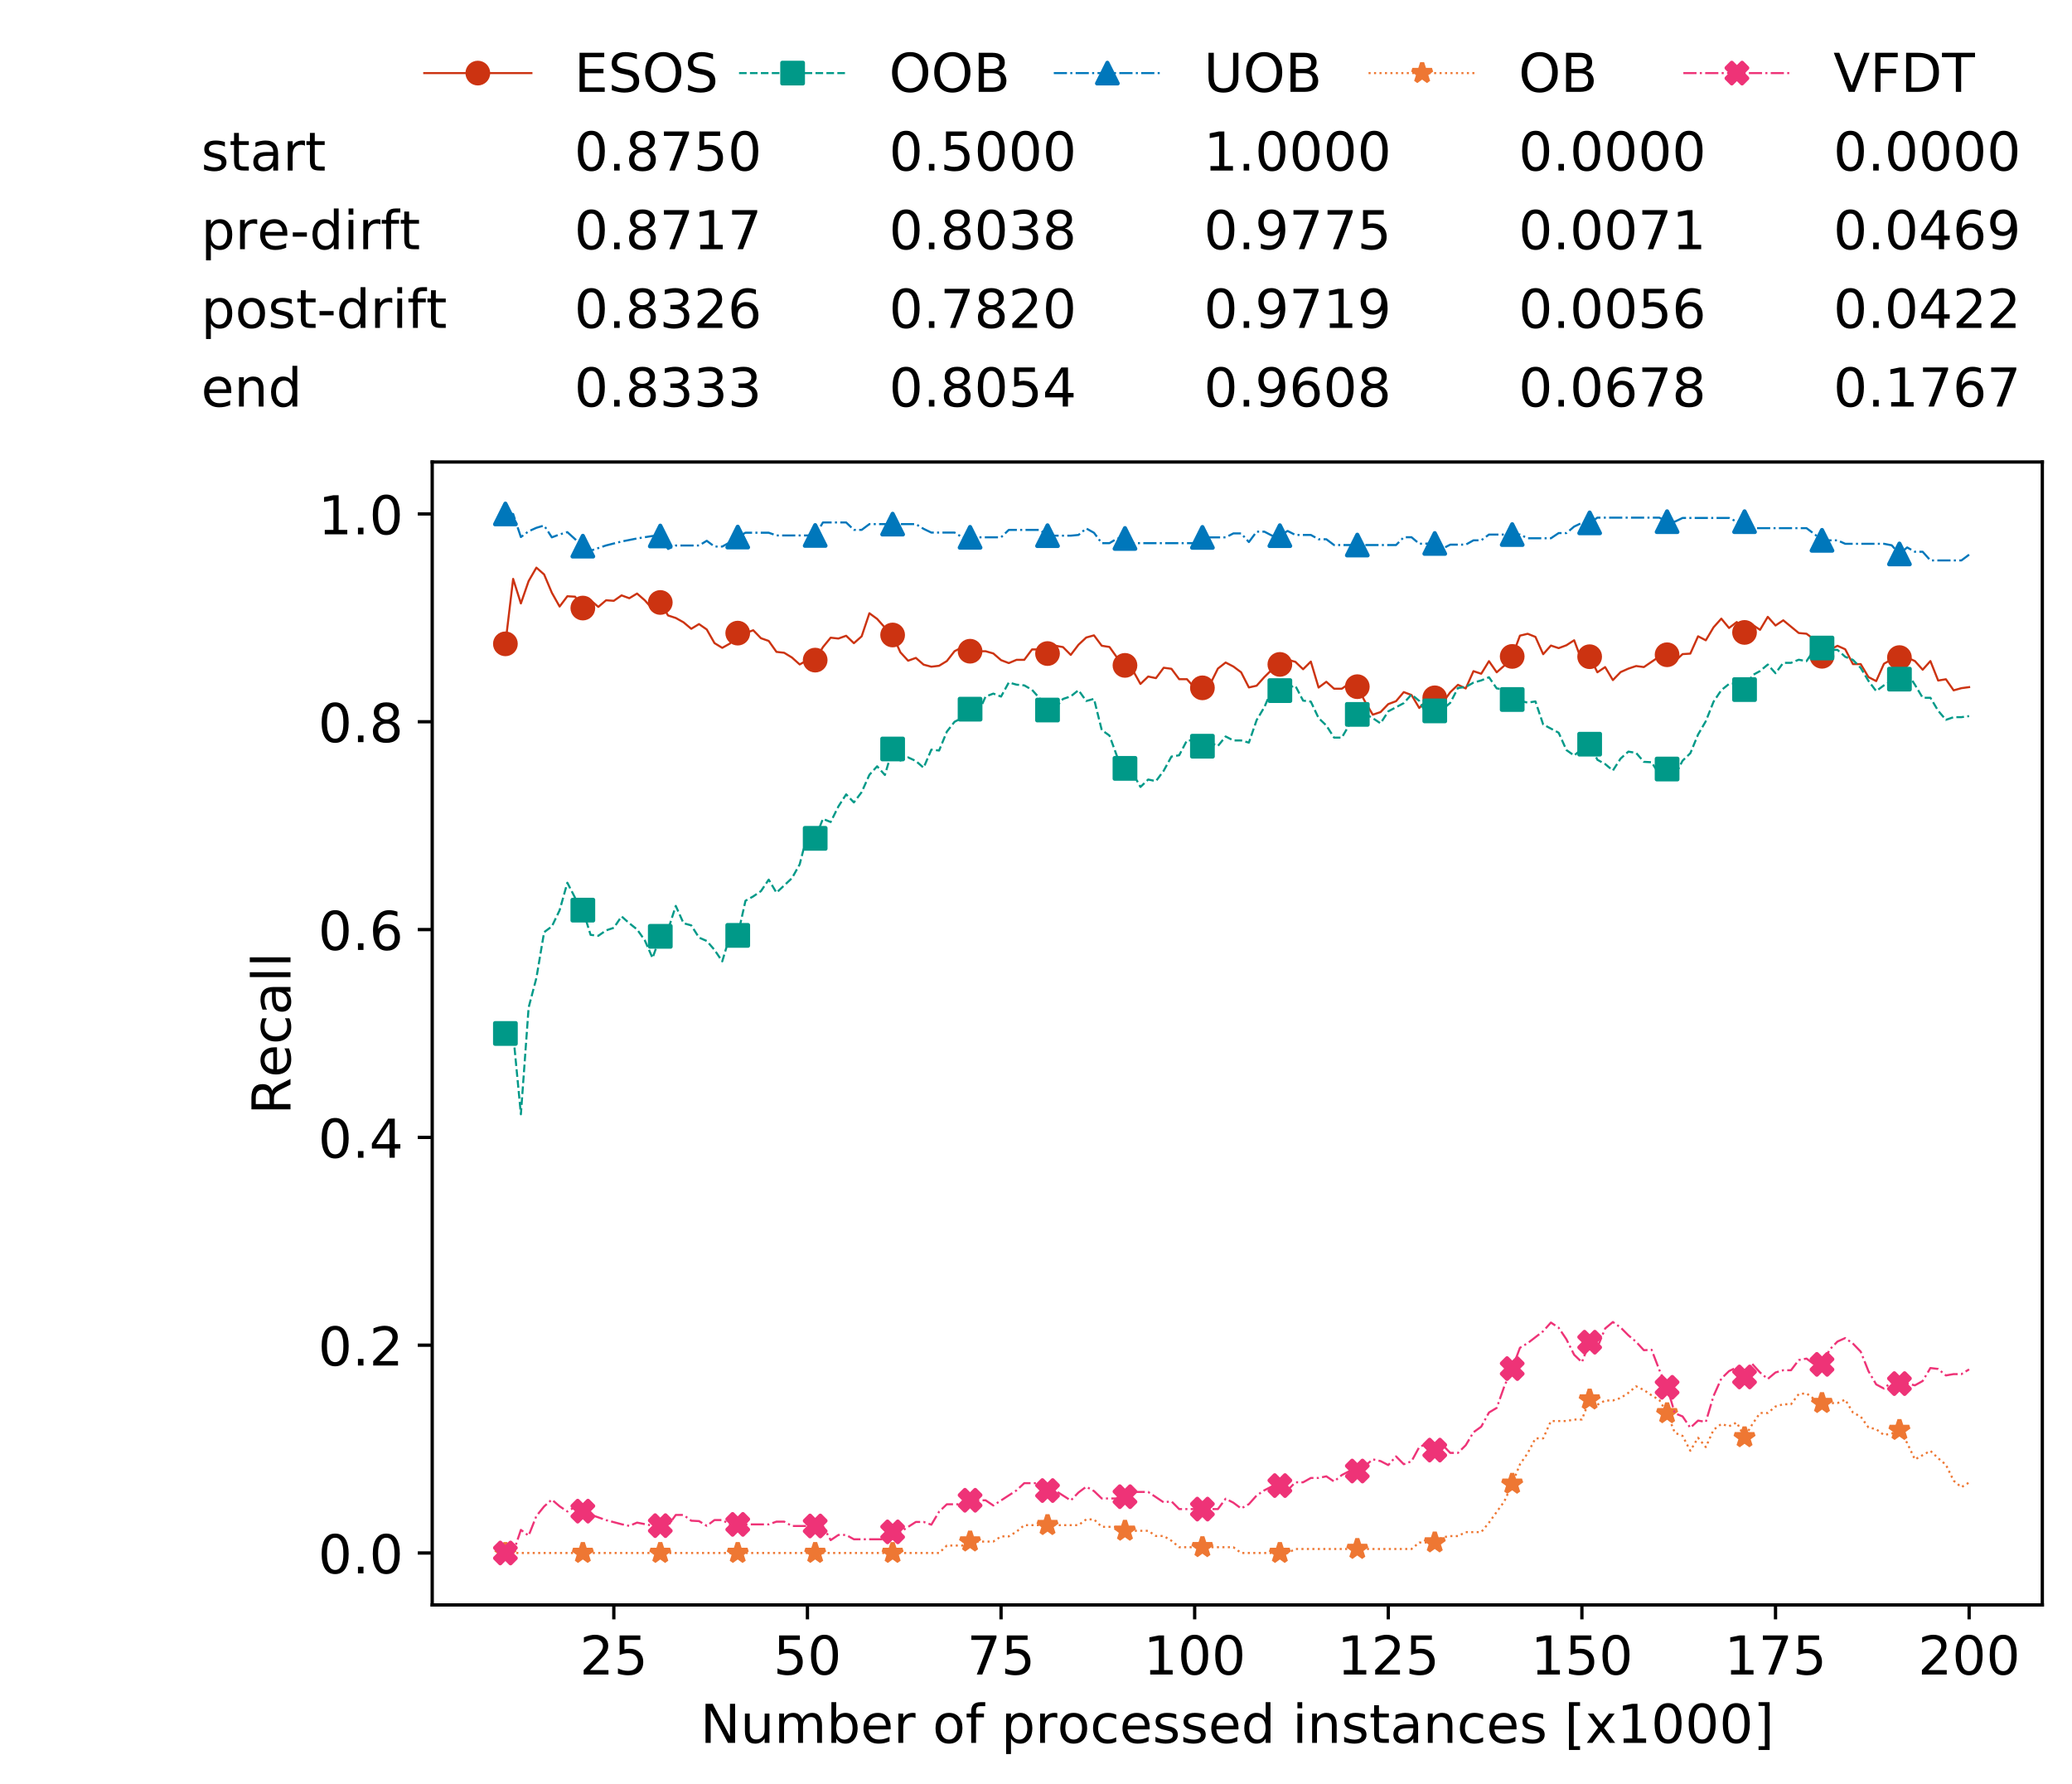 <?xml version="1.0" encoding="utf-8" standalone="no"?>
<!DOCTYPE svg PUBLIC "-//W3C//DTD SVG 1.1//EN"
  "http://www.w3.org/Graphics/SVG/1.1/DTD/svg11.dtd">
<!-- Created with matplotlib (https://matplotlib.org/) -->
<svg height="432.615pt" version="1.1" viewBox="0 0 502.65 432.615" width="502.65pt" xmlns="http://www.w3.org/2000/svg" xmlns:xlink="http://www.w3.org/1999/xlink">
 <defs>
  <style type="text/css">
*{stroke-linecap:butt;stroke-linejoin:round;white-space:pre;}
  </style>
 </defs>
 <g id="figure_1">
  <g id="patch_1">
   <path d="M 0 432.615 
L 502.65 432.615 
L 502.65 0 
L 0 0 
z
" style="fill:#ffffff;"/>
  </g>
  <g id="axes_1">
   <g id="patch_2">
    <path d="M 104.85 389.252 
L 495.45 389.252 
L 495.45 112.052 
L 104.85 112.052 
z
" style="fill:#ffffff;"/>
   </g>
   <g id="matplotlib.axis_1">
    <g id="xtick_1">
     <g id="line2d_1">
      <defs>
       <path d="M 0 0 
L 0 3.5 
" id="mb17cf782f7" style="stroke:#000000;stroke-width:0.8;"/>
      </defs>
      <g>
       <use style="stroke:#000000;stroke-width:0.8;" x="148.908" xlink:href="#mb17cf782f7" y="389.252"/>
      </g>
     </g>
     <g id="text_1">
      <!-- 25 -->
      <defs>
       <path d="M 19.188 8.297 
L 53.609 8.297 
L 53.609 0 
L 7.328 0 
L 7.328 8.297 
Q 12.938 14.109 22.625 23.891 
Q 32.328 33.688 34.812 36.531 
Q 39.547 41.844 41.422 45.531 
Q 43.312 49.219 43.312 52.781 
Q 43.312 58.594 39.234 62.25 
Q 35.156 65.922 28.609 65.922 
Q 23.969 65.922 18.812 64.312 
Q 13.672 62.703 7.812 59.422 
L 7.812 69.391 
Q 13.766 71.781 18.938 73 
Q 24.125 74.219 28.422 74.219 
Q 39.75 74.219 46.484 68.547 
Q 53.219 62.891 53.219 53.422 
Q 53.219 48.922 51.531 44.891 
Q 49.859 40.875 45.406 35.406 
Q 44.188 33.984 37.641 27.219 
Q 31.109 20.453 19.188 8.297 
z
" id="DejaVuSans-50"/>
       <path d="M 10.797 72.906 
L 49.516 72.906 
L 49.516 64.594 
L 19.828 64.594 
L 19.828 46.734 
Q 21.969 47.469 24.109 47.828 
Q 26.266 48.188 28.422 48.188 
Q 40.625 48.188 47.75 41.5 
Q 54.891 34.812 54.891 23.391 
Q 54.891 11.625 47.562 5.094 
Q 40.234 -1.422 26.906 -1.422 
Q 22.312 -1.422 17.547 -0.641 
Q 12.797 0.141 7.719 1.703 
L 7.719 11.625 
Q 12.109 9.234 16.797 8.062 
Q 21.484 6.891 26.703 6.891 
Q 35.156 6.891 40.078 11.328 
Q 45.016 15.766 45.016 23.391 
Q 45.016 31 40.078 35.438 
Q 35.156 39.891 26.703 39.891 
Q 22.75 39.891 18.812 39.016 
Q 14.891 38.141 10.797 36.281 
z
" id="DejaVuSans-53"/>
      </defs>
      <g transform="translate(140.636 406.13)scale(0.13 -0.13)">
       <use xlink:href="#DejaVuSans-50"/>
       <use x="63.623" xlink:href="#DejaVuSans-53"/>
      </g>
     </g>
    </g>
    <g id="xtick_2">
     <g id="line2d_2">
      <g>
       <use style="stroke:#000000;stroke-width:0.8;" x="195.877" xlink:href="#mb17cf782f7" y="389.252"/>
      </g>
     </g>
     <g id="text_2">
      <!-- 50 -->
      <defs>
       <path d="M 31.781 66.406 
Q 24.172 66.406 20.328 58.906 
Q 16.5 51.422 16.5 36.375 
Q 16.5 21.391 20.328 13.891 
Q 24.172 6.391 31.781 6.391 
Q 39.453 6.391 43.281 13.891 
Q 47.125 21.391 47.125 36.375 
Q 47.125 51.422 43.281 58.906 
Q 39.453 66.406 31.781 66.406 
z
M 31.781 74.219 
Q 44.047 74.219 50.516 64.516 
Q 56.984 54.828 56.984 36.375 
Q 56.984 17.969 50.516 8.266 
Q 44.047 -1.422 31.781 -1.422 
Q 19.531 -1.422 13.062 8.266 
Q 6.594 17.969 6.594 36.375 
Q 6.594 54.828 13.062 64.516 
Q 19.531 74.219 31.781 74.219 
z
" id="DejaVuSans-48"/>
      </defs>
      <g transform="translate(187.606 406.13)scale(0.13 -0.13)">
       <use xlink:href="#DejaVuSans-53"/>
       <use x="63.623" xlink:href="#DejaVuSans-48"/>
      </g>
     </g>
    </g>
    <g id="xtick_3">
     <g id="line2d_3">
      <g>
       <use style="stroke:#000000;stroke-width:0.8;" x="242.847" xlink:href="#mb17cf782f7" y="389.252"/>
      </g>
     </g>
     <g id="text_3">
      <!-- 75 -->
      <defs>
       <path d="M 8.203 72.906 
L 55.078 72.906 
L 55.078 68.703 
L 28.609 0 
L 18.312 0 
L 43.219 64.594 
L 8.203 64.594 
z
" id="DejaVuSans-55"/>
      </defs>
      <g transform="translate(234.576 406.13)scale(0.13 -0.13)">
       <use xlink:href="#DejaVuSans-55"/>
       <use x="63.623" xlink:href="#DejaVuSans-53"/>
      </g>
     </g>
    </g>
    <g id="xtick_4">
     <g id="line2d_4">
      <g>
       <use style="stroke:#000000;stroke-width:0.8;" x="289.817" xlink:href="#mb17cf782f7" y="389.252"/>
      </g>
     </g>
     <g id="text_4">
      <!-- 100 -->
      <defs>
       <path d="M 12.406 8.297 
L 28.516 8.297 
L 28.516 63.922 
L 10.984 60.406 
L 10.984 69.391 
L 28.422 72.906 
L 38.281 72.906 
L 38.281 8.297 
L 54.391 8.297 
L 54.391 0 
L 12.406 0 
z
" id="DejaVuSans-49"/>
      </defs>
      <g transform="translate(277.41 406.13)scale(0.13 -0.13)">
       <use xlink:href="#DejaVuSans-49"/>
       <use x="63.623" xlink:href="#DejaVuSans-48"/>
       <use x="127.246" xlink:href="#DejaVuSans-48"/>
      </g>
     </g>
    </g>
    <g id="xtick_5">
     <g id="line2d_5">
      <g>
       <use style="stroke:#000000;stroke-width:0.8;" x="336.786" xlink:href="#mb17cf782f7" y="389.252"/>
      </g>
     </g>
     <g id="text_5">
      <!-- 125 -->
      <g transform="translate(324.379 406.13)scale(0.13 -0.13)">
       <use xlink:href="#DejaVuSans-49"/>
       <use x="63.623" xlink:href="#DejaVuSans-50"/>
       <use x="127.246" xlink:href="#DejaVuSans-53"/>
      </g>
     </g>
    </g>
    <g id="xtick_6">
     <g id="line2d_6">
      <g>
       <use style="stroke:#000000;stroke-width:0.8;" x="383.756" xlink:href="#mb17cf782f7" y="389.252"/>
      </g>
     </g>
     <g id="text_6">
      <!-- 150 -->
      <g transform="translate(371.349 406.13)scale(0.13 -0.13)">
       <use xlink:href="#DejaVuSans-49"/>
       <use x="63.623" xlink:href="#DejaVuSans-53"/>
       <use x="127.246" xlink:href="#DejaVuSans-48"/>
      </g>
     </g>
    </g>
    <g id="xtick_7">
     <g id="line2d_7">
      <g>
       <use style="stroke:#000000;stroke-width:0.8;" x="430.726" xlink:href="#mb17cf782f7" y="389.252"/>
      </g>
     </g>
     <g id="text_7">
      <!-- 175 -->
      <g transform="translate(418.319 406.13)scale(0.13 -0.13)">
       <use xlink:href="#DejaVuSans-49"/>
       <use x="63.623" xlink:href="#DejaVuSans-55"/>
       <use x="127.246" xlink:href="#DejaVuSans-53"/>
      </g>
     </g>
    </g>
    <g id="xtick_8">
     <g id="line2d_8">
      <g>
       <use style="stroke:#000000;stroke-width:0.8;" x="477.695" xlink:href="#mb17cf782f7" y="389.252"/>
      </g>
     </g>
     <g id="text_8">
      <!-- 200 -->
      <g transform="translate(465.289 406.13)scale(0.13 -0.13)">
       <use xlink:href="#DejaVuSans-50"/>
       <use x="63.623" xlink:href="#DejaVuSans-48"/>
       <use x="127.246" xlink:href="#DejaVuSans-48"/>
      </g>
     </g>
    </g>
    <g id="text_9">
     <!-- Number of processed instances [x1000] -->
     <defs>
      <path d="M 9.812 72.906 
L 23.094 72.906 
L 55.422 11.922 
L 55.422 72.906 
L 64.984 72.906 
L 64.984 0 
L 51.703 0 
L 19.391 60.984 
L 19.391 0 
L 9.812 0 
z
" id="DejaVuSans-78"/>
      <path d="M 8.5 21.578 
L 8.5 54.688 
L 17.484 54.688 
L 17.484 21.922 
Q 17.484 14.156 20.5 10.266 
Q 23.531 6.391 29.594 6.391 
Q 36.859 6.391 41.078 11.031 
Q 45.312 15.672 45.312 23.688 
L 45.312 54.688 
L 54.297 54.688 
L 54.297 0 
L 45.312 0 
L 45.312 8.406 
Q 42.047 3.422 37.719 1 
Q 33.406 -1.422 27.688 -1.422 
Q 18.266 -1.422 13.375 4.438 
Q 8.5 10.297 8.5 21.578 
z
M 31.109 56 
z
" id="DejaVuSans-117"/>
      <path d="M 52 44.188 
Q 55.375 50.25 60.062 53.125 
Q 64.75 56 71.094 56 
Q 79.641 56 84.281 50.016 
Q 88.922 44.047 88.922 33.016 
L 88.922 0 
L 79.891 0 
L 79.891 32.719 
Q 79.891 40.578 77.094 44.375 
Q 74.312 48.188 68.609 48.188 
Q 61.625 48.188 57.562 43.547 
Q 53.516 38.922 53.516 30.906 
L 53.516 0 
L 44.484 0 
L 44.484 32.719 
Q 44.484 40.625 41.703 44.406 
Q 38.922 48.188 33.109 48.188 
Q 26.219 48.188 22.156 43.531 
Q 18.109 38.875 18.109 30.906 
L 18.109 0 
L 9.078 0 
L 9.078 54.688 
L 18.109 54.688 
L 18.109 46.188 
Q 21.188 51.219 25.484 53.609 
Q 29.781 56 35.688 56 
Q 41.656 56 45.828 52.969 
Q 50 49.953 52 44.188 
z
" id="DejaVuSans-109"/>
      <path d="M 48.688 27.297 
Q 48.688 37.203 44.609 42.844 
Q 40.531 48.484 33.406 48.484 
Q 26.266 48.484 22.188 42.844 
Q 18.109 37.203 18.109 27.297 
Q 18.109 17.391 22.188 11.75 
Q 26.266 6.109 33.406 6.109 
Q 40.531 6.109 44.609 11.75 
Q 48.688 17.391 48.688 27.297 
z
M 18.109 46.391 
Q 20.953 51.266 25.266 53.625 
Q 29.594 56 35.594 56 
Q 45.562 56 51.781 48.094 
Q 58.016 40.188 58.016 27.297 
Q 58.016 14.406 51.781 6.484 
Q 45.562 -1.422 35.594 -1.422 
Q 29.594 -1.422 25.266 0.953 
Q 20.953 3.328 18.109 8.203 
L 18.109 0 
L 9.078 0 
L 9.078 75.984 
L 18.109 75.984 
z
" id="DejaVuSans-98"/>
      <path d="M 56.203 29.594 
L 56.203 25.203 
L 14.891 25.203 
Q 15.484 15.922 20.484 11.062 
Q 25.484 6.203 34.422 6.203 
Q 39.594 6.203 44.453 7.469 
Q 49.312 8.734 54.109 11.281 
L 54.109 2.781 
Q 49.266 0.734 44.188 -0.344 
Q 39.109 -1.422 33.891 -1.422 
Q 20.797 -1.422 13.156 6.188 
Q 5.516 13.812 5.516 26.812 
Q 5.516 40.234 12.766 48.109 
Q 20.016 56 32.328 56 
Q 43.359 56 49.781 48.891 
Q 56.203 41.797 56.203 29.594 
z
M 47.219 32.234 
Q 47.125 39.594 43.094 43.984 
Q 39.062 48.391 32.422 48.391 
Q 24.906 48.391 20.391 44.141 
Q 15.875 39.891 15.188 32.172 
z
" id="DejaVuSans-101"/>
      <path d="M 41.109 46.297 
Q 39.594 47.172 37.812 47.578 
Q 36.031 48 33.891 48 
Q 26.266 48 22.188 43.047 
Q 18.109 38.094 18.109 28.812 
L 18.109 0 
L 9.078 0 
L 9.078 54.688 
L 18.109 54.688 
L 18.109 46.188 
Q 20.953 51.172 25.484 53.578 
Q 30.031 56 36.531 56 
Q 37.453 56 38.578 55.875 
Q 39.703 55.766 41.062 55.516 
z
" id="DejaVuSans-114"/>
      <path id="DejaVuSans-32"/>
      <path d="M 30.609 48.391 
Q 23.391 48.391 19.188 42.75 
Q 14.984 37.109 14.984 27.297 
Q 14.984 17.484 19.156 11.844 
Q 23.344 6.203 30.609 6.203 
Q 37.797 6.203 41.984 11.859 
Q 46.188 17.531 46.188 27.297 
Q 46.188 37.016 41.984 42.703 
Q 37.797 48.391 30.609 48.391 
z
M 30.609 56 
Q 42.328 56 49.016 48.375 
Q 55.719 40.766 55.719 27.297 
Q 55.719 13.875 49.016 6.219 
Q 42.328 -1.422 30.609 -1.422 
Q 18.844 -1.422 12.172 6.219 
Q 5.516 13.875 5.516 27.297 
Q 5.516 40.766 12.172 48.375 
Q 18.844 56 30.609 56 
z
" id="DejaVuSans-111"/>
      <path d="M 37.109 75.984 
L 37.109 68.5 
L 28.516 68.5 
Q 23.688 68.5 21.797 66.547 
Q 19.922 64.594 19.922 59.516 
L 19.922 54.688 
L 34.719 54.688 
L 34.719 47.703 
L 19.922 47.703 
L 19.922 0 
L 10.891 0 
L 10.891 47.703 
L 2.297 47.703 
L 2.297 54.688 
L 10.891 54.688 
L 10.891 58.5 
Q 10.891 67.625 15.141 71.797 
Q 19.391 75.984 28.609 75.984 
z
" id="DejaVuSans-102"/>
      <path d="M 18.109 8.203 
L 18.109 -20.797 
L 9.078 -20.797 
L 9.078 54.688 
L 18.109 54.688 
L 18.109 46.391 
Q 20.953 51.266 25.266 53.625 
Q 29.594 56 35.594 56 
Q 45.562 56 51.781 48.094 
Q 58.016 40.188 58.016 27.297 
Q 58.016 14.406 51.781 6.484 
Q 45.562 -1.422 35.594 -1.422 
Q 29.594 -1.422 25.266 0.953 
Q 20.953 3.328 18.109 8.203 
z
M 48.688 27.297 
Q 48.688 37.203 44.609 42.844 
Q 40.531 48.484 33.406 48.484 
Q 26.266 48.484 22.188 42.844 
Q 18.109 37.203 18.109 27.297 
Q 18.109 17.391 22.188 11.75 
Q 26.266 6.109 33.406 6.109 
Q 40.531 6.109 44.609 11.75 
Q 48.688 17.391 48.688 27.297 
z
" id="DejaVuSans-112"/>
      <path d="M 48.781 52.594 
L 48.781 44.188 
Q 44.969 46.297 41.141 47.344 
Q 37.312 48.391 33.406 48.391 
Q 24.656 48.391 19.812 42.844 
Q 14.984 37.312 14.984 27.297 
Q 14.984 17.281 19.812 11.734 
Q 24.656 6.203 33.406 6.203 
Q 37.312 6.203 41.141 7.25 
Q 44.969 8.297 48.781 10.406 
L 48.781 2.094 
Q 45.016 0.344 40.984 -0.531 
Q 36.969 -1.422 32.422 -1.422 
Q 20.062 -1.422 12.781 6.344 
Q 5.516 14.109 5.516 27.297 
Q 5.516 40.672 12.859 48.328 
Q 20.219 56 33.016 56 
Q 37.156 56 41.109 55.141 
Q 45.062 54.297 48.781 52.594 
z
" id="DejaVuSans-99"/>
      <path d="M 44.281 53.078 
L 44.281 44.578 
Q 40.484 46.531 36.375 47.5 
Q 32.281 48.484 27.875 48.484 
Q 21.188 48.484 17.844 46.438 
Q 14.5 44.391 14.5 40.281 
Q 14.5 37.156 16.891 35.375 
Q 19.281 33.594 26.516 31.984 
L 29.594 31.297 
Q 39.156 29.25 43.188 25.516 
Q 47.219 21.781 47.219 15.094 
Q 47.219 7.469 41.188 3.016 
Q 35.156 -1.422 24.609 -1.422 
Q 20.219 -1.422 15.453 -0.562 
Q 10.688 0.297 5.422 2 
L 5.422 11.281 
Q 10.406 8.688 15.234 7.391 
Q 20.062 6.109 24.812 6.109 
Q 31.156 6.109 34.562 8.281 
Q 37.984 10.453 37.984 14.406 
Q 37.984 18.062 35.516 20.016 
Q 33.062 21.969 24.703 23.781 
L 21.578 24.516 
Q 13.234 26.266 9.516 29.906 
Q 5.812 33.547 5.812 39.891 
Q 5.812 47.609 11.281 51.797 
Q 16.75 56 26.812 56 
Q 31.781 56 36.172 55.266 
Q 40.578 54.547 44.281 53.078 
z
" id="DejaVuSans-115"/>
      <path d="M 45.406 46.391 
L 45.406 75.984 
L 54.391 75.984 
L 54.391 0 
L 45.406 0 
L 45.406 8.203 
Q 42.578 3.328 38.25 0.953 
Q 33.938 -1.422 27.875 -1.422 
Q 17.969 -1.422 11.734 6.484 
Q 5.516 14.406 5.516 27.297 
Q 5.516 40.188 11.734 48.094 
Q 17.969 56 27.875 56 
Q 33.938 56 38.25 53.625 
Q 42.578 51.266 45.406 46.391 
z
M 14.797 27.297 
Q 14.797 17.391 18.875 11.75 
Q 22.953 6.109 30.078 6.109 
Q 37.203 6.109 41.297 11.75 
Q 45.406 17.391 45.406 27.297 
Q 45.406 37.203 41.297 42.844 
Q 37.203 48.484 30.078 48.484 
Q 22.953 48.484 18.875 42.844 
Q 14.797 37.203 14.797 27.297 
z
" id="DejaVuSans-100"/>
      <path d="M 9.422 54.688 
L 18.406 54.688 
L 18.406 0 
L 9.422 0 
z
M 9.422 75.984 
L 18.406 75.984 
L 18.406 64.594 
L 9.422 64.594 
z
" id="DejaVuSans-105"/>
      <path d="M 54.891 33.016 
L 54.891 0 
L 45.906 0 
L 45.906 32.719 
Q 45.906 40.484 42.875 44.328 
Q 39.844 48.188 33.797 48.188 
Q 26.516 48.188 22.312 43.547 
Q 18.109 38.922 18.109 30.906 
L 18.109 0 
L 9.078 0 
L 9.078 54.688 
L 18.109 54.688 
L 18.109 46.188 
Q 21.344 51.125 25.703 53.562 
Q 30.078 56 35.797 56 
Q 45.219 56 50.047 50.172 
Q 54.891 44.344 54.891 33.016 
z
" id="DejaVuSans-110"/>
      <path d="M 18.312 70.219 
L 18.312 54.688 
L 36.812 54.688 
L 36.812 47.703 
L 18.312 47.703 
L 18.312 18.016 
Q 18.312 11.328 20.141 9.422 
Q 21.969 7.516 27.594 7.516 
L 36.812 7.516 
L 36.812 0 
L 27.594 0 
Q 17.188 0 13.234 3.875 
Q 9.281 7.766 9.281 18.016 
L 9.281 47.703 
L 2.688 47.703 
L 2.688 54.688 
L 9.281 54.688 
L 9.281 70.219 
z
" id="DejaVuSans-116"/>
      <path d="M 34.281 27.484 
Q 23.391 27.484 19.188 25 
Q 14.984 22.516 14.984 16.5 
Q 14.984 11.719 18.141 8.906 
Q 21.297 6.109 26.703 6.109 
Q 34.188 6.109 38.703 11.406 
Q 43.219 16.703 43.219 25.484 
L 43.219 27.484 
z
M 52.203 31.203 
L 52.203 0 
L 43.219 0 
L 43.219 8.297 
Q 40.141 3.328 35.547 0.953 
Q 30.953 -1.422 24.312 -1.422 
Q 15.922 -1.422 10.953 3.297 
Q 6 8.016 6 15.922 
Q 6 25.141 12.172 29.828 
Q 18.359 34.516 30.609 34.516 
L 43.219 34.516 
L 43.219 35.406 
Q 43.219 41.609 39.141 45 
Q 35.062 48.391 27.688 48.391 
Q 23 48.391 18.547 47.266 
Q 14.109 46.141 10.016 43.891 
L 10.016 52.203 
Q 14.938 54.109 19.578 55.047 
Q 24.219 56 28.609 56 
Q 40.484 56 46.344 49.844 
Q 52.203 43.703 52.203 31.203 
z
" id="DejaVuSans-97"/>
      <path d="M 8.594 75.984 
L 29.297 75.984 
L 29.297 69 
L 17.578 69 
L 17.578 -6.203 
L 29.297 -6.203 
L 29.297 -13.188 
L 8.594 -13.188 
z
" id="DejaVuSans-91"/>
      <path d="M 54.891 54.688 
L 35.109 28.078 
L 55.906 0 
L 45.312 0 
L 29.391 21.484 
L 13.484 0 
L 2.875 0 
L 24.125 28.609 
L 4.688 54.688 
L 15.281 54.688 
L 29.781 35.203 
L 44.281 54.688 
z
" id="DejaVuSans-120"/>
      <path d="M 30.422 75.984 
L 30.422 -13.188 
L 9.719 -13.188 
L 9.719 -6.203 
L 21.391 -6.203 
L 21.391 69 
L 9.719 69 
L 9.719 75.984 
z
" id="DejaVuSans-93"/>
     </defs>
     <g transform="translate(169.881 422.711)scale(0.13 -0.13)">
      <use xlink:href="#DejaVuSans-78"/>
      <use x="74.805" xlink:href="#DejaVuSans-117"/>
      <use x="138.184" xlink:href="#DejaVuSans-109"/>
      <use x="235.596" xlink:href="#DejaVuSans-98"/>
      <use x="299.072" xlink:href="#DejaVuSans-101"/>
      <use x="360.596" xlink:href="#DejaVuSans-114"/>
      <use x="401.709" xlink:href="#DejaVuSans-32"/>
      <use x="433.496" xlink:href="#DejaVuSans-111"/>
      <use x="494.678" xlink:href="#DejaVuSans-102"/>
      <use x="529.883" xlink:href="#DejaVuSans-32"/>
      <use x="561.67" xlink:href="#DejaVuSans-112"/>
      <use x="625.146" xlink:href="#DejaVuSans-114"/>
      <use x="666.229" xlink:href="#DejaVuSans-111"/>
      <use x="727.41" xlink:href="#DejaVuSans-99"/>
      <use x="782.391" xlink:href="#DejaVuSans-101"/>
      <use x="843.914" xlink:href="#DejaVuSans-115"/>
      <use x="896.014" xlink:href="#DejaVuSans-115"/>
      <use x="948.113" xlink:href="#DejaVuSans-101"/>
      <use x="1009.637" xlink:href="#DejaVuSans-100"/>
      <use x="1073.113" xlink:href="#DejaVuSans-32"/>
      <use x="1104.9" xlink:href="#DejaVuSans-105"/>
      <use x="1132.684" xlink:href="#DejaVuSans-110"/>
      <use x="1196.062" xlink:href="#DejaVuSans-115"/>
      <use x="1248.162" xlink:href="#DejaVuSans-116"/>
      <use x="1287.371" xlink:href="#DejaVuSans-97"/>
      <use x="1348.65" xlink:href="#DejaVuSans-110"/>
      <use x="1412.029" xlink:href="#DejaVuSans-99"/>
      <use x="1467.01" xlink:href="#DejaVuSans-101"/>
      <use x="1528.533" xlink:href="#DejaVuSans-115"/>
      <use x="1580.633" xlink:href="#DejaVuSans-32"/>
      <use x="1612.42" xlink:href="#DejaVuSans-91"/>
      <use x="1651.434" xlink:href="#DejaVuSans-120"/>
      <use x="1710.613" xlink:href="#DejaVuSans-49"/>
      <use x="1774.236" xlink:href="#DejaVuSans-48"/>
      <use x="1837.859" xlink:href="#DejaVuSans-48"/>
      <use x="1901.482" xlink:href="#DejaVuSans-48"/>
      <use x="1965.105" xlink:href="#DejaVuSans-93"/>
     </g>
    </g>
   </g>
   <g id="matplotlib.axis_2">
    <g id="ytick_1">
     <g id="line2d_9">
      <defs>
       <path d="M 0 0 
L -3.5 0 
" id="m66ac5dfa11" style="stroke:#000000;stroke-width:0.8;"/>
      </defs>
      <g>
       <use style="stroke:#000000;stroke-width:0.8;" x="104.85" xlink:href="#m66ac5dfa11" y="376.652"/>
      </g>
     </g>
     <g id="text_10">
      <!-- 0.0 -->
      <defs>
       <path d="M 10.688 12.406 
L 21 12.406 
L 21 0 
L 10.688 0 
z
" id="DejaVuSans-46"/>
      </defs>
      <g transform="translate(77.176 381.591)scale(0.13 -0.13)">
       <use xlink:href="#DejaVuSans-48"/>
       <use x="63.623" xlink:href="#DejaVuSans-46"/>
       <use x="95.41" xlink:href="#DejaVuSans-48"/>
      </g>
     </g>
    </g>
    <g id="ytick_2">
     <g id="line2d_10">
      <g>
       <use style="stroke:#000000;stroke-width:0.8;" x="104.85" xlink:href="#m66ac5dfa11" y="326.252"/>
      </g>
     </g>
     <g id="text_11">
      <!-- 0.2 -->
      <g transform="translate(77.176 331.191)scale(0.13 -0.13)">
       <use xlink:href="#DejaVuSans-48"/>
       <use x="63.623" xlink:href="#DejaVuSans-46"/>
       <use x="95.41" xlink:href="#DejaVuSans-50"/>
      </g>
     </g>
    </g>
    <g id="ytick_3">
     <g id="line2d_11">
      <g>
       <use style="stroke:#000000;stroke-width:0.8;" x="104.85" xlink:href="#m66ac5dfa11" y="275.852"/>
      </g>
     </g>
     <g id="text_12">
      <!-- 0.4 -->
      <defs>
       <path d="M 37.797 64.312 
L 12.891 25.391 
L 37.797 25.391 
z
M 35.203 72.906 
L 47.609 72.906 
L 47.609 25.391 
L 58.016 25.391 
L 58.016 17.188 
L 47.609 17.188 
L 47.609 0 
L 37.797 0 
L 37.797 17.188 
L 4.891 17.188 
L 4.891 26.703 
z
" id="DejaVuSans-52"/>
      </defs>
      <g transform="translate(77.176 280.791)scale(0.13 -0.13)">
       <use xlink:href="#DejaVuSans-48"/>
       <use x="63.623" xlink:href="#DejaVuSans-46"/>
       <use x="95.41" xlink:href="#DejaVuSans-52"/>
      </g>
     </g>
    </g>
    <g id="ytick_4">
     <g id="line2d_12">
      <g>
       <use style="stroke:#000000;stroke-width:0.8;" x="104.85" xlink:href="#m66ac5dfa11" y="225.452"/>
      </g>
     </g>
     <g id="text_13">
      <!-- 0.6 -->
      <defs>
       <path d="M 33.016 40.375 
Q 26.375 40.375 22.484 35.828 
Q 18.609 31.297 18.609 23.391 
Q 18.609 15.531 22.484 10.953 
Q 26.375 6.391 33.016 6.391 
Q 39.656 6.391 43.531 10.953 
Q 47.406 15.531 47.406 23.391 
Q 47.406 31.297 43.531 35.828 
Q 39.656 40.375 33.016 40.375 
z
M 52.594 71.297 
L 52.594 62.312 
Q 48.875 64.062 45.094 64.984 
Q 41.312 65.922 37.594 65.922 
Q 27.828 65.922 22.672 59.328 
Q 17.531 52.734 16.797 39.406 
Q 19.672 43.656 24.016 45.922 
Q 28.375 48.188 33.594 48.188 
Q 44.578 48.188 50.953 41.516 
Q 57.328 34.859 57.328 23.391 
Q 57.328 12.156 50.688 5.359 
Q 44.047 -1.422 33.016 -1.422 
Q 20.359 -1.422 13.672 8.266 
Q 6.984 17.969 6.984 36.375 
Q 6.984 53.656 15.188 63.938 
Q 23.391 74.219 37.203 74.219 
Q 40.922 74.219 44.703 73.484 
Q 48.484 72.75 52.594 71.297 
z
" id="DejaVuSans-54"/>
      </defs>
      <g transform="translate(77.176 230.391)scale(0.13 -0.13)">
       <use xlink:href="#DejaVuSans-48"/>
       <use x="63.623" xlink:href="#DejaVuSans-46"/>
       <use x="95.41" xlink:href="#DejaVuSans-54"/>
      </g>
     </g>
    </g>
    <g id="ytick_5">
     <g id="line2d_13">
      <g>
       <use style="stroke:#000000;stroke-width:0.8;" x="104.85" xlink:href="#m66ac5dfa11" y="175.052"/>
      </g>
     </g>
     <g id="text_14">
      <!-- 0.8 -->
      <defs>
       <path d="M 31.781 34.625 
Q 24.75 34.625 20.719 30.859 
Q 16.703 27.094 16.703 20.516 
Q 16.703 13.922 20.719 10.156 
Q 24.75 6.391 31.781 6.391 
Q 38.812 6.391 42.859 10.172 
Q 46.922 13.969 46.922 20.516 
Q 46.922 27.094 42.891 30.859 
Q 38.875 34.625 31.781 34.625 
z
M 21.922 38.812 
Q 15.578 40.375 12.031 44.719 
Q 8.5 49.078 8.5 55.328 
Q 8.5 64.062 14.719 69.141 
Q 20.953 74.219 31.781 74.219 
Q 42.672 74.219 48.875 69.141 
Q 55.078 64.062 55.078 55.328 
Q 55.078 49.078 51.531 44.719 
Q 48 40.375 41.703 38.812 
Q 48.828 37.156 52.797 32.312 
Q 56.781 27.484 56.781 20.516 
Q 56.781 9.906 50.312 4.234 
Q 43.844 -1.422 31.781 -1.422 
Q 19.734 -1.422 13.25 4.234 
Q 6.781 9.906 6.781 20.516 
Q 6.781 27.484 10.781 32.312 
Q 14.797 37.156 21.922 38.812 
z
M 18.312 54.391 
Q 18.312 48.734 21.844 45.562 
Q 25.391 42.391 31.781 42.391 
Q 38.141 42.391 41.719 45.562 
Q 45.312 48.734 45.312 54.391 
Q 45.312 60.062 41.719 63.234 
Q 38.141 66.406 31.781 66.406 
Q 25.391 66.406 21.844 63.234 
Q 18.312 60.062 18.312 54.391 
z
" id="DejaVuSans-56"/>
      </defs>
      <g transform="translate(77.176 179.991)scale(0.13 -0.13)">
       <use xlink:href="#DejaVuSans-48"/>
       <use x="63.623" xlink:href="#DejaVuSans-46"/>
       <use x="95.41" xlink:href="#DejaVuSans-56"/>
      </g>
     </g>
    </g>
    <g id="ytick_6">
     <g id="line2d_14">
      <g>
       <use style="stroke:#000000;stroke-width:0.8;" x="104.85" xlink:href="#m66ac5dfa11" y="124.652"/>
      </g>
     </g>
     <g id="text_15">
      <!-- 1.0 -->
      <g transform="translate(77.176 129.591)scale(0.13 -0.13)">
       <use xlink:href="#DejaVuSans-49"/>
       <use x="63.623" xlink:href="#DejaVuSans-46"/>
       <use x="95.41" xlink:href="#DejaVuSans-48"/>
      </g>
     </g>
    </g>
    <g id="text_16">
     <!-- Recall -->
     <defs>
      <path d="M 44.391 34.188 
Q 47.562 33.109 50.562 29.594 
Q 53.562 26.078 56.594 19.922 
L 66.609 0 
L 56 0 
L 46.688 18.703 
Q 43.062 26.031 39.672 28.422 
Q 36.281 30.812 30.422 30.812 
L 19.672 30.812 
L 19.672 0 
L 9.812 0 
L 9.812 72.906 
L 32.078 72.906 
Q 44.578 72.906 50.734 67.672 
Q 56.891 62.453 56.891 51.906 
Q 56.891 45.016 53.688 40.469 
Q 50.484 35.938 44.391 34.188 
z
M 19.672 64.797 
L 19.672 38.922 
L 32.078 38.922 
Q 39.203 38.922 42.844 42.219 
Q 46.484 45.516 46.484 51.906 
Q 46.484 58.297 42.844 61.547 
Q 39.203 64.797 32.078 64.797 
z
" id="DejaVuSans-82"/>
      <path d="M 9.422 75.984 
L 18.406 75.984 
L 18.406 0 
L 9.422 0 
z
" id="DejaVuSans-108"/>
     </defs>
     <g transform="translate(70.472 270.333)rotate(-90)scale(0.13 -0.13)">
      <use xlink:href="#DejaVuSans-82"/>
      <use x="69.42" xlink:href="#DejaVuSans-101"/>
      <use x="130.943" xlink:href="#DejaVuSans-99"/>
      <use x="185.924" xlink:href="#DejaVuSans-97"/>
      <use x="247.203" xlink:href="#DejaVuSans-108"/>
      <use x="274.986" xlink:href="#DejaVuSans-108"/>
     </g>
    </g>
   </g>
   <g id="line2d_15"/>
   <g id="line2d_16"/>
   <g id="line2d_17"/>
   <g id="line2d_18"/>
   <g id="line2d_19"/>
   <g id="line2d_20">
    <path clip-path="url(#pe1b8121bf1)" d="M 122.605 156.152 
L 124.483 140.402 
L 126.362 146.352 
L 128.241 140.927 
L 130.12 137.672 
L 131.998 139.32 
L 133.877 143.77 
L 135.756 147.107 
L 137.635 144.612 
L 139.514 144.716 
L 141.392 147.474 
L 143.271 145.572 
L 145.15 147.194 
L 147.029 145.584 
L 148.908 145.715 
L 150.786 144.399 
L 152.665 145.09 
L 154.544 143.955 
L 156.423 145.592 
L 158.302 147.695 
L 160.18 146.12 
L 162.059 149.27 
L 163.938 149.88 
L 165.817 150.93 
L 167.695 152.505 
L 169.574 151.36 
L 171.453 152.669 
L 173.332 155.978 
L 175.211 157.124 
L 177.089 156.074 
L 178.968 153.554 
L 180.847 153.554 
L 182.726 152.854 
L 184.605 154.792 
L 186.483 155.447 
L 188.362 158.099 
L 190.241 158.324 
L 192.12 159.47 
L 193.998 161.15 
L 195.877 160.1 
L 197.756 160.1 
L 199.635 156.95 
L 201.514 154.659 
L 203.392 154.869 
L 205.271 154.194 
L 207.15 155.994 
L 209.029 154.332 
L 210.908 148.732 
L 212.786 150.107 
L 214.665 152.207 
L 216.544 154.007 
L 218.423 158.207 
L 220.302 160.243 
L 222.18 159.565 
L 224.059 161.201 
L 225.938 161.698 
L 227.817 161.473 
L 229.695 160.328 
L 231.574 157.928 
L 233.453 156.973 
L 235.332 157.943 
L 239.089 157.943 
L 240.968 158.483 
L 242.847 160.103 
L 244.726 160.823 
L 246.605 160.03 
L 248.483 160.03 
L 250.362 157.51 
L 252.241 157.51 
L 254.12 158.51 
L 255.998 156.601 
L 257.877 156.944 
L 259.756 158.834 
L 261.635 156.367 
L 263.514 154.617 
L 265.392 154.092 
L 267.271 156.612 
L 269.15 156.912 
L 271.029 159.547 
L 272.908 161.377 
L 274.786 162.523 
L 276.665 165.883 
L 278.544 164.083 
L 280.423 164.471 
L 282.302 161.951 
L 284.18 162.205 
L 286.059 164.725 
L 287.938 164.725 
L 289.817 166.825 
L 291.695 166.825 
L 293.574 165.934 
L 295.453 162.154 
L 297.332 160.684 
L 299.211 161.653 
L 301.089 163.053 
L 302.968 166.728 
L 304.847 166.308 
L 306.726 164.208 
L 308.605 162.367 
L 312.362 159.996 
L 314.241 160.513 
L 316.12 162.313 
L 317.998 160.456 
L 319.877 166.756 
L 321.756 165.356 
L 323.635 167.036 
L 325.514 167.036 
L 327.392 165.743 
L 329.271 166.543 
L 331.15 170.183 
L 333.029 173.333 
L 334.908 172.703 
L 336.786 170.765 
L 338.665 170.065 
L 340.544 167.86 
L 342.423 168.56 
L 344.302 171.71 
L 346.18 169.771 
L 348.059 169.246 
L 349.938 170.506 
L 351.817 167.89 
L 353.695 166.09 
L 355.574 166.978 
L 357.453 162.778 
L 359.332 163.408 
L 361.211 160.353 
L 363.089 163.053 
L 364.968 161.406 
L 366.847 159.206 
L 368.726 154.166 
L 370.605 153.716 
L 372.483 154.466 
L 374.362 158.666 
L 376.241 156.566 
L 378.12 157.196 
L 379.998 156.496 
L 381.877 155.284 
L 383.756 160.324 
L 385.635 159.274 
L 387.514 163.054 
L 389.392 161.794 
L 391.271 164.944 
L 393.15 163.006 
L 395.029 162.166 
L 396.908 161.536 
L 398.786 161.79 
L 402.544 159.23 
L 404.423 158.8 
L 406.302 160.375 
L 408.18 158.644 
L 410.059 158.524 
L 411.938 154.324 
L 413.817 155.293 
L 415.695 152.143 
L 417.574 150.043 
L 419.453 152.305 
L 421.332 150.865 
L 423.211 153.385 
L 425.089 151.495 
L 426.968 152.755 
L 428.847 149.605 
L 430.726 151.705 
L 432.605 150.445 
L 436.362 153.527 
L 438.241 153.702 
L 440.12 155.102 
L 441.998 159.173 
L 443.877 157.598 
L 445.756 156.629 
L 447.635 157.469 
L 449.514 161.069 
L 451.392 161.069 
L 453.271 164.219 
L 455.15 165.188 
L 457.029 160.988 
L 458.908 159.908 
L 460.786 159.488 
L 462.665 159.488 
L 464.544 160.328 
L 466.423 162.428 
L 468.302 160.328 
L 470.18 165.053 
L 472.059 164.738 
L 473.938 167.43 
L 475.817 166.905 
L 477.695 166.651 
L 477.695 166.651 
" style="fill:none;stroke:#cc3311;stroke-linecap:square;stroke-width:0.5;"/>
    <defs>
     <path d="M 0 2.5 
C 0.663 2.5 1.299 2.237 1.768 1.768 
C 2.237 1.299 2.5 0.663 2.5 0 
C 2.5 -0.663 2.237 -1.299 1.768 -1.768 
C 1.299 -2.237 0.663 -2.5 0 -2.5 
C -0.663 -2.5 -1.299 -2.237 -1.768 -1.768 
C -2.237 -1.299 -2.5 -0.663 -2.5 0 
C -2.5 0.663 -2.237 1.299 -1.768 1.768 
C -1.299 2.237 -0.663 2.5 0 2.5 
z
" id="m60bebbe424" style="stroke:#cc3311;"/>
    </defs>
    <g clip-path="url(#pe1b8121bf1)">
     <use style="fill:#cc3311;stroke:#cc3311;" x="122.605" xlink:href="#m60bebbe424" y="156.152"/>
     <use style="fill:#cc3311;stroke:#cc3311;" x="141.392" xlink:href="#m60bebbe424" y="147.474"/>
     <use style="fill:#cc3311;stroke:#cc3311;" x="160.18" xlink:href="#m60bebbe424" y="146.12"/>
     <use style="fill:#cc3311;stroke:#cc3311;" x="178.968" xlink:href="#m60bebbe424" y="153.554"/>
     <use style="fill:#cc3311;stroke:#cc3311;" x="197.756" xlink:href="#m60bebbe424" y="160.1"/>
     <use style="fill:#cc3311;stroke:#cc3311;" x="216.544" xlink:href="#m60bebbe424" y="154.007"/>
     <use style="fill:#cc3311;stroke:#cc3311;" x="235.332" xlink:href="#m60bebbe424" y="157.943"/>
     <use style="fill:#cc3311;stroke:#cc3311;" x="254.12" xlink:href="#m60bebbe424" y="158.51"/>
     <use style="fill:#cc3311;stroke:#cc3311;" x="272.908" xlink:href="#m60bebbe424" y="161.377"/>
     <use style="fill:#cc3311;stroke:#cc3311;" x="291.695" xlink:href="#m60bebbe424" y="166.825"/>
     <use style="fill:#cc3311;stroke:#cc3311;" x="310.483" xlink:href="#m60bebbe424" y="161.142"/>
     <use style="fill:#cc3311;stroke:#cc3311;" x="329.271" xlink:href="#m60bebbe424" y="166.543"/>
     <use style="fill:#cc3311;stroke:#cc3311;" x="348.059" xlink:href="#m60bebbe424" y="169.246"/>
     <use style="fill:#cc3311;stroke:#cc3311;" x="366.847" xlink:href="#m60bebbe424" y="159.206"/>
     <use style="fill:#cc3311;stroke:#cc3311;" x="385.635" xlink:href="#m60bebbe424" y="159.274"/>
     <use style="fill:#cc3311;stroke:#cc3311;" x="404.423" xlink:href="#m60bebbe424" y="158.8"/>
     <use style="fill:#cc3311;stroke:#cc3311;" x="423.211" xlink:href="#m60bebbe424" y="153.385"/>
     <use style="fill:#cc3311;stroke:#cc3311;" x="441.998" xlink:href="#m60bebbe424" y="159.173"/>
     <use style="fill:#cc3311;stroke:#cc3311;" x="460.786" xlink:href="#m60bebbe424" y="159.488"/>
    </g>
   </g>
   <g id="line2d_21"/>
   <g id="line2d_22"/>
   <g id="line2d_23"/>
   <g id="line2d_24"/>
   <g id="line2d_25">
    <path clip-path="url(#pe1b8121bf1)" d="M 122.605 250.652 
L 124.483 250.652 
L 126.362 270.252 
L 128.241 244.352 
L 130.12 237.212 
L 131.998 226.088 
L 133.877 224.688 
L 135.756 220.775 
L 137.635 214.094 
L 139.514 217.75 
L 141.392 220.741 
L 143.271 226.734 
L 145.15 226.958 
L 147.029 225.651 
L 148.908 225.026 
L 150.786 222.253 
L 152.665 223.923 
L 154.544 225.408 
L 156.423 228.063 
L 158.302 232.343 
L 160.18 227.093 
L 162.059 225.518 
L 163.938 219.714 
L 165.817 223.914 
L 167.695 224.439 
L 169.574 227.398 
L 171.453 228.216 
L 173.332 230.38 
L 175.211 233.162 
L 177.089 226.862 
L 178.968 226.862 
L 180.847 218.462 
L 182.726 217.412 
L 184.605 216.12 
L 186.483 213.338 
L 188.362 216.506 
L 192.12 212.988 
L 193.998 209.628 
L 195.877 202.278 
L 197.756 203.328 
L 199.635 198.603 
L 201.514 199.367 
L 203.392 195.587 
L 205.271 192.662 
L 207.15 194.612 
L 209.029 192.119 
L 210.908 187.919 
L 212.786 185.857 
L 214.665 187.957 
L 216.544 181.657 
L 218.423 184.457 
L 220.302 183.694 
L 222.18 184.566 
L 224.059 186.202 
L 225.938 181.809 
L 227.817 182.034 
L 229.695 177.452 
L 231.574 175.052 
L 233.453 174.098 
L 235.332 171.998 
L 237.211 173.143 
L 239.089 168.943 
L 240.968 168.223 
L 242.847 168.943 
L 244.726 165.523 
L 246.605 166.052 
L 248.483 166.227 
L 250.362 167.307 
L 252.241 169.407 
L 254.12 172.207 
L 255.998 171.698 
L 257.877 169.521 
L 259.756 168.891 
L 261.635 167.393 
L 263.514 170.018 
L 265.392 169.493 
L 267.271 177.053 
L 269.15 178.403 
L 271.029 183.558 
L 272.908 186.358 
L 274.786 187.503 
L 276.665 190.863 
L 278.544 189.063 
L 280.423 189.451 
L 282.302 186.931 
L 284.18 183.495 
L 286.059 183.18 
L 287.938 179.58 
L 289.817 179.58 
L 291.695 180.98 
L 293.574 180.089 
L 295.453 180.929 
L 297.332 178.619 
L 299.211 179.588 
L 301.089 179.588 
L 302.968 180.113 
L 304.847 174.653 
L 306.726 171.503 
L 308.605 167.142 
L 310.483 167.492 
L 312.362 166.776 
L 314.241 166.323 
L 316.12 169.923 
L 317.998 170.166 
L 319.877 174.156 
L 321.756 175.956 
L 323.635 178.896 
L 325.514 178.896 
L 327.392 175.665 
L 329.271 173.265 
L 331.15 173.125 
L 333.029 174.175 
L 334.908 175.435 
L 336.786 172.527 
L 340.544 170.532 
L 342.423 168.432 
L 344.302 170.007 
L 346.18 173.469 
L 348.059 172.419 
L 349.938 172.104 
L 351.817 170.456 
L 353.695 166.856 
L 355.574 166.614 
L 357.453 165.564 
L 359.332 165.024 
L 361.211 164.26 
L 363.089 166.96 
L 364.968 167.251 
L 366.847 169.651 
L 368.726 169.966 
L 370.605 170.416 
L 372.483 170.116 
L 374.362 175.716 
L 378.12 177.711 
L 379.998 181.911 
L 381.877 183.244 
L 383.756 181.624 
L 385.635 180.493 
L 387.514 184.273 
L 389.392 185.304 
L 391.271 186.879 
L 393.15 183.971 
L 395.029 182.291 
L 396.908 182.606 
L 398.786 184.77 
L 400.665 184.87 
L 402.544 187.81 
L 404.423 186.517 
L 406.302 188.092 
L 408.18 184.492 
L 410.059 182.692 
L 411.938 178.142 
L 413.817 174.912 
L 415.695 170.187 
L 417.574 167.387 
L 419.453 165.879 
L 421.332 165.699 
L 423.211 167.25 
L 425.089 163.785 
L 426.968 162.754 
L 428.847 161.179 
L 430.726 163.279 
L 432.605 160.759 
L 434.483 160.759 
L 436.362 160.005 
L 438.241 160.355 
L 440.12 157.555 
L 441.998 157.167 
L 443.877 157.617 
L 445.756 157.617 
L 447.635 159.297 
L 449.514 160.047 
L 451.392 161.986 
L 453.271 165.136 
L 455.15 167.613 
L 457.029 166.213 
L 458.908 165.133 
L 460.786 164.713 
L 462.665 163.138 
L 464.544 166.078 
L 466.423 169.228 
L 468.302 169.228 
L 470.18 172.378 
L 472.059 174.583 
L 473.938 173.936 
L 475.817 173.936 
L 477.695 173.682 
L 477.695 173.682 
" style="fill:none;stroke:#009988;stroke-dasharray:1.85,0.8;stroke-dashoffset:0;stroke-width:0.5;"/>
    <defs>
     <path d="M -2.5 2.5 
L 2.5 2.5 
L 2.5 -2.5 
L -2.5 -2.5 
z
" id="ma22b85db61" style="stroke:#009988;stroke-linejoin:miter;"/>
    </defs>
    <g clip-path="url(#pe1b8121bf1)">
     <use style="fill:#009988;stroke:#009988;stroke-linejoin:miter;" x="122.605" xlink:href="#ma22b85db61" y="250.652"/>
     <use style="fill:#009988;stroke:#009988;stroke-linejoin:miter;" x="141.392" xlink:href="#ma22b85db61" y="220.741"/>
     <use style="fill:#009988;stroke:#009988;stroke-linejoin:miter;" x="160.18" xlink:href="#ma22b85db61" y="227.093"/>
     <use style="fill:#009988;stroke:#009988;stroke-linejoin:miter;" x="178.968" xlink:href="#ma22b85db61" y="226.862"/>
     <use style="fill:#009988;stroke:#009988;stroke-linejoin:miter;" x="197.756" xlink:href="#ma22b85db61" y="203.328"/>
     <use style="fill:#009988;stroke:#009988;stroke-linejoin:miter;" x="216.544" xlink:href="#ma22b85db61" y="181.657"/>
     <use style="fill:#009988;stroke:#009988;stroke-linejoin:miter;" x="235.332" xlink:href="#ma22b85db61" y="171.998"/>
     <use style="fill:#009988;stroke:#009988;stroke-linejoin:miter;" x="254.12" xlink:href="#ma22b85db61" y="172.207"/>
     <use style="fill:#009988;stroke:#009988;stroke-linejoin:miter;" x="272.908" xlink:href="#ma22b85db61" y="186.358"/>
     <use style="fill:#009988;stroke:#009988;stroke-linejoin:miter;" x="291.695" xlink:href="#ma22b85db61" y="180.98"/>
     <use style="fill:#009988;stroke:#009988;stroke-linejoin:miter;" x="310.483" xlink:href="#ma22b85db61" y="167.492"/>
     <use style="fill:#009988;stroke:#009988;stroke-linejoin:miter;" x="329.271" xlink:href="#ma22b85db61" y="173.265"/>
     <use style="fill:#009988;stroke:#009988;stroke-linejoin:miter;" x="348.059" xlink:href="#ma22b85db61" y="172.419"/>
     <use style="fill:#009988;stroke:#009988;stroke-linejoin:miter;" x="366.847" xlink:href="#ma22b85db61" y="169.651"/>
     <use style="fill:#009988;stroke:#009988;stroke-linejoin:miter;" x="385.635" xlink:href="#ma22b85db61" y="180.493"/>
     <use style="fill:#009988;stroke:#009988;stroke-linejoin:miter;" x="404.423" xlink:href="#ma22b85db61" y="186.517"/>
     <use style="fill:#009988;stroke:#009988;stroke-linejoin:miter;" x="423.211" xlink:href="#ma22b85db61" y="167.25"/>
     <use style="fill:#009988;stroke:#009988;stroke-linejoin:miter;" x="441.998" xlink:href="#ma22b85db61" y="157.167"/>
     <use style="fill:#009988;stroke:#009988;stroke-linejoin:miter;" x="460.786" xlink:href="#ma22b85db61" y="164.713"/>
    </g>
   </g>
   <g id="line2d_26"/>
   <g id="line2d_27"/>
   <g id="line2d_28"/>
   <g id="line2d_29"/>
   <g id="line2d_30">
    <path clip-path="url(#pe1b8121bf1)" d="M 122.605 124.652 
L 124.483 124.652 
L 126.362 130.252 
L 128.241 128.852 
L 130.12 128.012 
L 131.998 127.452 
L 133.877 130.325 
L 135.756 129.615 
L 137.635 129.064 
L 141.392 132.462 
L 143.271 133.561 
L 147.029 132.288 
L 150.786 131.334 
L 154.544 130.591 
L 158.302 129.997 
L 160.18 129.997 
L 162.059 133.147 
L 163.938 132.307 
L 169.574 132.307 
L 171.453 131.162 
L 173.332 132.562 
L 175.211 132.562 
L 177.089 131.512 
L 178.968 130.252 
L 180.847 129.202 
L 186.483 129.202 
L 188.362 129.865 
L 197.756 129.865 
L 199.635 126.715 
L 205.271 126.715 
L 207.15 128.515 
L 209.029 128.515 
L 210.908 127.115 
L 222.18 127.115 
L 224.059 128.26 
L 225.938 129.172 
L 231.574 129.172 
L 233.453 130.318 
L 242.847 130.318 
L 244.726 128.518 
L 252.241 128.518 
L 254.12 129.918 
L 259.756 129.918 
L 261.635 129.741 
L 263.514 128.166 
L 265.392 129.216 
L 267.271 131.736 
L 269.15 131.736 
L 271.029 130.591 
L 272.908 130.591 
L 274.786 131.736 
L 289.817 131.736 
L 291.695 130.336 
L 297.332 130.336 
L 299.211 129.367 
L 301.089 129.367 
L 302.968 131.467 
L 304.847 128.947 
L 306.726 128.947 
L 308.605 129.916 
L 310.483 129.916 
L 312.362 128.771 
L 314.241 129.74 
L 317.998 129.74 
L 319.877 130.79 
L 321.756 130.79 
L 323.635 132.19 
L 338.665 132.19 
L 340.544 130.3 
L 342.423 130.3 
L 344.302 131.875 
L 348.059 131.806 
L 349.938 133.066 
L 351.817 132.097 
L 355.574 132.097 
L 357.453 131.047 
L 359.332 131.047 
L 361.211 129.647 
L 368.726 129.647 
L 370.605 130.547 
L 376.241 130.547 
L 378.12 129.287 
L 379.998 129.287 
L 381.877 127.712 
L 383.756 126.812 
L 385.635 126.812 
L 387.514 125.552 
L 402.544 125.552 
L 404.423 126.521 
L 406.302 126.521 
L 408.18 125.621 
L 419.453 125.621 
L 421.332 126.521 
L 423.211 126.521 
L 425.089 128.096 
L 438.241 128.096 
L 440.12 129.496 
L 441.998 131.047 
L 445.756 131.047 
L 447.635 131.887 
L 457.029 131.887 
L 458.908 132.247 
L 460.786 134.347 
L 462.665 132.772 
L 464.544 133.822 
L 466.423 133.822 
L 468.302 135.922 
L 475.817 135.922 
L 477.695 134.522 
L 477.695 134.522 
" style="fill:none;stroke:#0077bb;stroke-dasharray:3.2,0.8,0.5,0.8;stroke-dashoffset:0;stroke-width:0.5;"/>
    <defs>
     <path d="M 0 -2.5 
L -2.5 2.5 
L 2.5 2.5 
z
" id="m42ee729a9e" style="stroke:#0077bb;stroke-linejoin:miter;"/>
    </defs>
    <g clip-path="url(#pe1b8121bf1)">
     <use style="fill:#0077bb;stroke:#0077bb;stroke-linejoin:miter;" x="122.605" xlink:href="#m42ee729a9e" y="124.652"/>
     <use style="fill:#0077bb;stroke:#0077bb;stroke-linejoin:miter;" x="141.392" xlink:href="#m42ee729a9e" y="132.462"/>
     <use style="fill:#0077bb;stroke:#0077bb;stroke-linejoin:miter;" x="160.18" xlink:href="#m42ee729a9e" y="129.997"/>
     <use style="fill:#0077bb;stroke:#0077bb;stroke-linejoin:miter;" x="178.968" xlink:href="#m42ee729a9e" y="130.252"/>
     <use style="fill:#0077bb;stroke:#0077bb;stroke-linejoin:miter;" x="197.756" xlink:href="#m42ee729a9e" y="129.865"/>
     <use style="fill:#0077bb;stroke:#0077bb;stroke-linejoin:miter;" x="216.544" xlink:href="#m42ee729a9e" y="127.115"/>
     <use style="fill:#0077bb;stroke:#0077bb;stroke-linejoin:miter;" x="235.332" xlink:href="#m42ee729a9e" y="130.318"/>
     <use style="fill:#0077bb;stroke:#0077bb;stroke-linejoin:miter;" x="254.12" xlink:href="#m42ee729a9e" y="129.918"/>
     <use style="fill:#0077bb;stroke:#0077bb;stroke-linejoin:miter;" x="272.908" xlink:href="#m42ee729a9e" y="130.591"/>
     <use style="fill:#0077bb;stroke:#0077bb;stroke-linejoin:miter;" x="291.695" xlink:href="#m42ee729a9e" y="130.336"/>
     <use style="fill:#0077bb;stroke:#0077bb;stroke-linejoin:miter;" x="310.483" xlink:href="#m42ee729a9e" y="129.916"/>
     <use style="fill:#0077bb;stroke:#0077bb;stroke-linejoin:miter;" x="329.271" xlink:href="#m42ee729a9e" y="132.19"/>
     <use style="fill:#0077bb;stroke:#0077bb;stroke-linejoin:miter;" x="348.059" xlink:href="#m42ee729a9e" y="131.806"/>
     <use style="fill:#0077bb;stroke:#0077bb;stroke-linejoin:miter;" x="366.847" xlink:href="#m42ee729a9e" y="129.647"/>
     <use style="fill:#0077bb;stroke:#0077bb;stroke-linejoin:miter;" x="385.635" xlink:href="#m42ee729a9e" y="126.812"/>
     <use style="fill:#0077bb;stroke:#0077bb;stroke-linejoin:miter;" x="404.423" xlink:href="#m42ee729a9e" y="126.521"/>
     <use style="fill:#0077bb;stroke:#0077bb;stroke-linejoin:miter;" x="423.211" xlink:href="#m42ee729a9e" y="126.521"/>
     <use style="fill:#0077bb;stroke:#0077bb;stroke-linejoin:miter;" x="441.998" xlink:href="#m42ee729a9e" y="131.047"/>
     <use style="fill:#0077bb;stroke:#0077bb;stroke-linejoin:miter;" x="460.786" xlink:href="#m42ee729a9e" y="134.347"/>
    </g>
   </g>
   <g id="line2d_31"/>
   <g id="line2d_32"/>
   <g id="line2d_33"/>
   <g id="line2d_34"/>
   <g id="line2d_35">
    <path clip-path="url(#pe1b8121bf1)" d="M 122.605 376.652 
L 227.817 376.652 
L 229.695 374.852 
L 233.453 374.852 
L 235.332 373.883 
L 240.968 373.883 
L 242.847 372.623 
L 244.726 372.623 
L 246.605 371.477 
L 248.483 369.902 
L 261.635 369.902 
L 263.514 368.502 
L 265.392 368.502 
L 267.271 370.302 
L 271.029 370.302 
L 272.908 371.271 
L 278.544 371.271 
L 280.423 372.531 
L 282.302 372.531 
L 284.18 373.677 
L 286.059 375.252 
L 299.211 375.252 
L 301.089 376.652 
L 312.362 376.652 
L 314.241 375.683 
L 342.423 375.683 
L 344.302 374.108 
L 348.059 374.108 
L 349.938 372.848 
L 351.817 372.557 
L 353.695 372.557 
L 355.574 371.588 
L 359.332 371.588 
L 361.211 369.297 
L 364.968 364.077 
L 366.847 359.877 
L 368.726 355.152 
L 370.605 352.452 
L 372.483 348.852 
L 374.362 348.852 
L 376.241 344.652 
L 379.998 344.652 
L 381.877 344.288 
L 383.756 344.288 
L 385.635 339.442 
L 387.514 340.702 
L 389.392 339.671 
L 391.271 339.671 
L 393.15 339.065 
L 395.029 337.805 
L 396.908 336.23 
L 398.786 337.121 
L 400.665 338.421 
L 402.544 339.541 
L 404.423 342.772 
L 406.302 347.497 
L 408.18 348.259 
L 410.059 351.859 
L 411.938 348.709 
L 413.817 350.97 
L 415.695 346.77 
L 417.574 345.37 
L 419.453 345.909 
L 421.332 345.009 
L 423.211 348.595 
L 425.089 345.445 
L 426.968 342.696 
L 428.847 342.696 
L 430.726 341.121 
L 432.605 340.581 
L 434.483 340.581 
L 436.362 338.104 
L 438.241 337.929 
L 440.12 339.329 
L 441.998 340.298 
L 445.756 340.298 
L 447.635 339.458 
L 449.514 342.608 
L 451.392 343.577 
L 453.271 346.202 
L 455.15 346.633 
L 457.029 348.033 
L 458.908 347.673 
L 460.786 346.833 
L 462.665 349.983 
L 464.544 353.973 
L 468.302 351.873 
L 470.18 353.673 
L 472.059 355.248 
L 473.938 359.125 
L 475.817 360.7 
L 477.695 359.554 
L 477.695 359.554 
" style="fill:none;stroke:#ee7733;stroke-dasharray:0.5,0.825;stroke-dashoffset:0;stroke-width:0.5;"/>
    <defs>
     <path d="M 0 -2.5 
L -0.561 -0.773 
L -2.378 -0.773 
L -0.908 0.295 
L -1.469 2.023 
L -0 0.955 
L 1.469 2.023 
L 0.908 0.295 
L 2.378 -0.773 
L 0.561 -0.773 
z
" id="m67a0d6fb38" style="stroke:#ee7733;stroke-linejoin:bevel;"/>
    </defs>
    <g clip-path="url(#pe1b8121bf1)">
     <use style="fill:#ee7733;stroke:#ee7733;stroke-linejoin:bevel;" x="122.605" xlink:href="#m67a0d6fb38" y="376.652"/>
     <use style="fill:#ee7733;stroke:#ee7733;stroke-linejoin:bevel;" x="141.392" xlink:href="#m67a0d6fb38" y="376.652"/>
     <use style="fill:#ee7733;stroke:#ee7733;stroke-linejoin:bevel;" x="160.18" xlink:href="#m67a0d6fb38" y="376.652"/>
     <use style="fill:#ee7733;stroke:#ee7733;stroke-linejoin:bevel;" x="178.968" xlink:href="#m67a0d6fb38" y="376.652"/>
     <use style="fill:#ee7733;stroke:#ee7733;stroke-linejoin:bevel;" x="197.756" xlink:href="#m67a0d6fb38" y="376.652"/>
     <use style="fill:#ee7733;stroke:#ee7733;stroke-linejoin:bevel;" x="216.544" xlink:href="#m67a0d6fb38" y="376.652"/>
     <use style="fill:#ee7733;stroke:#ee7733;stroke-linejoin:bevel;" x="235.332" xlink:href="#m67a0d6fb38" y="373.883"/>
     <use style="fill:#ee7733;stroke:#ee7733;stroke-linejoin:bevel;" x="254.12" xlink:href="#m67a0d6fb38" y="369.902"/>
     <use style="fill:#ee7733;stroke:#ee7733;stroke-linejoin:bevel;" x="272.908" xlink:href="#m67a0d6fb38" y="371.271"/>
     <use style="fill:#ee7733;stroke:#ee7733;stroke-linejoin:bevel;" x="291.695" xlink:href="#m67a0d6fb38" y="375.252"/>
     <use style="fill:#ee7733;stroke:#ee7733;stroke-linejoin:bevel;" x="310.483" xlink:href="#m67a0d6fb38" y="376.652"/>
     <use style="fill:#ee7733;stroke:#ee7733;stroke-linejoin:bevel;" x="329.271" xlink:href="#m67a0d6fb38" y="375.683"/>
     <use style="fill:#ee7733;stroke:#ee7733;stroke-linejoin:bevel;" x="348.059" xlink:href="#m67a0d6fb38" y="374.108"/>
     <use style="fill:#ee7733;stroke:#ee7733;stroke-linejoin:bevel;" x="366.847" xlink:href="#m67a0d6fb38" y="359.877"/>
     <use style="fill:#ee7733;stroke:#ee7733;stroke-linejoin:bevel;" x="385.635" xlink:href="#m67a0d6fb38" y="339.442"/>
     <use style="fill:#ee7733;stroke:#ee7733;stroke-linejoin:bevel;" x="404.423" xlink:href="#m67a0d6fb38" y="342.772"/>
     <use style="fill:#ee7733;stroke:#ee7733;stroke-linejoin:bevel;" x="423.211" xlink:href="#m67a0d6fb38" y="348.595"/>
     <use style="fill:#ee7733;stroke:#ee7733;stroke-linejoin:bevel;" x="441.998" xlink:href="#m67a0d6fb38" y="340.298"/>
     <use style="fill:#ee7733;stroke:#ee7733;stroke-linejoin:bevel;" x="460.786" xlink:href="#m67a0d6fb38" y="346.833"/>
    </g>
   </g>
   <g id="line2d_36"/>
   <g id="line2d_37"/>
   <g id="line2d_38"/>
   <g id="line2d_39"/>
   <g id="line2d_40">
    <path clip-path="url(#pe1b8121bf1)" d="M 122.605 376.652 
L 124.483 376.652 
L 126.362 371.052 
L 128.241 372.452 
L 130.12 367.692 
L 131.998 365.367 
L 133.877 363.706 
L 135.756 365.325 
L 137.635 366.583 
L 139.514 365.49 
L 141.392 366.505 
L 143.271 367.35 
L 147.029 368.679 
L 150.786 369.676 
L 152.665 370.086 
L 154.544 369.284 
L 158.302 370.021 
L 162.059 370.021 
L 163.938 367.425 
L 165.817 367.425 
L 167.695 368.825 
L 169.574 368.92 
L 171.453 370.065 
L 173.332 368.665 
L 175.211 368.665 
L 177.089 369.715 
L 186.483 369.715 
L 188.362 369.052 
L 190.241 369.052 
L 192.12 370.102 
L 199.635 370.102 
L 201.514 373.539 
L 203.392 372.279 
L 205.271 372.279 
L 207.15 373.329 
L 214.665 373.329 
L 216.544 371.529 
L 218.423 371.529 
L 222.18 369.123 
L 224.059 369.123 
L 225.938 369.786 
L 227.817 366.636 
L 229.695 364.836 
L 233.453 364.836 
L 235.332 363.867 
L 239.089 363.867 
L 240.968 365.127 
L 246.605 361.462 
L 248.483 359.712 
L 252.241 359.712 
L 254.12 361.512 
L 255.998 361.512 
L 259.756 363.917 
L 261.635 361.979 
L 263.514 360.579 
L 265.392 361.629 
L 267.271 363.429 
L 271.029 363.429 
L 272.908 362.998 
L 274.786 361.852 
L 278.544 361.852 
L 282.302 364.372 
L 284.18 364.118 
L 286.059 366.008 
L 295.453 366.008 
L 297.332 363.488 
L 299.211 364.457 
L 301.089 365.857 
L 302.968 364.807 
L 304.847 362.707 
L 306.726 361.447 
L 308.605 360.478 
L 310.483 360.303 
L 312.362 361.448 
L 314.241 359.51 
L 316.12 359.51 
L 317.998 358.46 
L 319.877 358.46 
L 321.756 358.06 
L 323.635 359.32 
L 325.514 357.745 
L 327.392 356.776 
L 329.271 356.776 
L 331.15 355.516 
L 333.029 353.941 
L 334.908 354.361 
L 336.786 355.33 
L 338.665 353.23 
L 340.544 355.12 
L 342.423 354.42 
L 344.302 350.955 
L 346.18 350.124 
L 348.059 351.699 
L 349.938 350.439 
L 351.817 352.378 
L 353.695 352.378 
L 355.574 350.52 
L 357.453 347.37 
L 359.332 346.02 
L 361.211 342.584 
L 363.089 341.459 
L 364.968 336.128 
L 366.847 331.928 
L 368.726 326.888 
L 370.605 325.763 
L 374.362 322.863 
L 376.241 320.763 
L 378.12 322.023 
L 379.998 324.823 
L 381.877 328.579 
L 383.756 330.379 
L 385.635 325.532 
L 387.514 326.792 
L 389.392 322.211 
L 391.271 320.636 
L 393.15 321.968 
L 395.029 323.858 
L 396.908 325.433 
L 398.786 327.47 
L 400.665 327.37 
L 402.544 332.27 
L 404.423 336.47 
L 406.302 342.77 
L 408.18 343.531 
L 410.059 346.291 
L 411.938 344.541 
L 413.817 344.864 
L 415.695 338.564 
L 417.574 334.364 
L 419.453 332.533 
L 421.332 331.633 
L 423.211 333.96 
L 425.089 330.81 
L 426.968 332.871 
L 428.847 334.446 
L 430.726 332.871 
L 432.605 332.331 
L 434.483 332.331 
L 436.362 329.855 
L 438.241 329.505 
L 440.12 330.905 
L 441.998 330.905 
L 443.877 327.305 
L 445.756 325.366 
L 447.635 324.526 
L 449.514 325.876 
L 451.392 327.815 
L 453.271 332.54 
L 455.15 335.77 
L 457.029 336.77 
L 458.908 335.15 
L 460.786 335.57 
L 462.665 335.57 
L 464.544 335.99 
L 466.423 334.94 
L 468.302 331.79 
L 470.18 332.015 
L 472.059 333.59 
L 473.938 333.267 
L 475.817 333.267 
L 477.695 332.122 
L 477.695 332.122 
" style="fill:none;stroke:#ee3377;stroke-dasharray:3.2,0.8,0.5,0.8;stroke-dashoffset:0;stroke-width:0.5;"/>
    <defs>
     <path d="M -1.25 2.5 
L 0 1.25 
L 1.25 2.5 
L 2.5 1.25 
L 1.25 0 
L 2.5 -1.25 
L 1.25 -2.5 
L 0 -1.25 
L -1.25 -2.5 
L -2.5 -1.25 
L -1.25 0 
L -2.5 1.25 
z
" id="m4bae4cd8a0" style="stroke:#ee3377;stroke-linejoin:miter;"/>
    </defs>
    <g clip-path="url(#pe1b8121bf1)">
     <use style="fill:#ee3377;stroke:#ee3377;stroke-linejoin:miter;" x="122.605" xlink:href="#m4bae4cd8a0" y="376.652"/>
     <use style="fill:#ee3377;stroke:#ee3377;stroke-linejoin:miter;" x="141.392" xlink:href="#m4bae4cd8a0" y="366.505"/>
     <use style="fill:#ee3377;stroke:#ee3377;stroke-linejoin:miter;" x="160.18" xlink:href="#m4bae4cd8a0" y="370.021"/>
     <use style="fill:#ee3377;stroke:#ee3377;stroke-linejoin:miter;" x="178.968" xlink:href="#m4bae4cd8a0" y="369.715"/>
     <use style="fill:#ee3377;stroke:#ee3377;stroke-linejoin:miter;" x="197.756" xlink:href="#m4bae4cd8a0" y="370.102"/>
     <use style="fill:#ee3377;stroke:#ee3377;stroke-linejoin:miter;" x="216.544" xlink:href="#m4bae4cd8a0" y="371.529"/>
     <use style="fill:#ee3377;stroke:#ee3377;stroke-linejoin:miter;" x="235.332" xlink:href="#m4bae4cd8a0" y="363.867"/>
     <use style="fill:#ee3377;stroke:#ee3377;stroke-linejoin:miter;" x="254.12" xlink:href="#m4bae4cd8a0" y="361.512"/>
     <use style="fill:#ee3377;stroke:#ee3377;stroke-linejoin:miter;" x="272.908" xlink:href="#m4bae4cd8a0" y="362.998"/>
     <use style="fill:#ee3377;stroke:#ee3377;stroke-linejoin:miter;" x="291.695" xlink:href="#m4bae4cd8a0" y="366.008"/>
     <use style="fill:#ee3377;stroke:#ee3377;stroke-linejoin:miter;" x="310.483" xlink:href="#m4bae4cd8a0" y="360.303"/>
     <use style="fill:#ee3377;stroke:#ee3377;stroke-linejoin:miter;" x="329.271" xlink:href="#m4bae4cd8a0" y="356.776"/>
     <use style="fill:#ee3377;stroke:#ee3377;stroke-linejoin:miter;" x="348.059" xlink:href="#m4bae4cd8a0" y="351.699"/>
     <use style="fill:#ee3377;stroke:#ee3377;stroke-linejoin:miter;" x="366.847" xlink:href="#m4bae4cd8a0" y="331.928"/>
     <use style="fill:#ee3377;stroke:#ee3377;stroke-linejoin:miter;" x="385.635" xlink:href="#m4bae4cd8a0" y="325.532"/>
     <use style="fill:#ee3377;stroke:#ee3377;stroke-linejoin:miter;" x="404.423" xlink:href="#m4bae4cd8a0" y="336.47"/>
     <use style="fill:#ee3377;stroke:#ee3377;stroke-linejoin:miter;" x="423.211" xlink:href="#m4bae4cd8a0" y="333.96"/>
     <use style="fill:#ee3377;stroke:#ee3377;stroke-linejoin:miter;" x="441.998" xlink:href="#m4bae4cd8a0" y="330.905"/>
     <use style="fill:#ee3377;stroke:#ee3377;stroke-linejoin:miter;" x="460.786" xlink:href="#m4bae4cd8a0" y="335.57"/>
    </g>
   </g>
   <g id="line2d_41"/>
   <g id="line2d_42"/>
   <g id="line2d_43"/>
   <g id="line2d_44"/>
   <g id="patch_3">
    <path d="M 104.85 389.252 
L 104.85 112.052 
" style="fill:none;stroke:#000000;stroke-linecap:square;stroke-linejoin:miter;stroke-width:0.8;"/>
   </g>
   <g id="patch_4">
    <path d="M 495.45 389.252 
L 495.45 112.052 
" style="fill:none;stroke:#000000;stroke-linecap:square;stroke-linejoin:miter;stroke-width:0.8;"/>
   </g>
   <g id="patch_5">
    <path d="M 104.85 389.252 
L 495.45 389.252 
" style="fill:none;stroke:#000000;stroke-linecap:square;stroke-linejoin:miter;stroke-width:0.8;"/>
   </g>
   <g id="patch_6">
    <path d="M 104.85 112.052 
L 495.45 112.052 
" style="fill:none;stroke:#000000;stroke-linecap:square;stroke-linejoin:miter;stroke-width:0.8;"/>
   </g>
   <g id="legend_1">
    <g id="line2d_45"/>
    <g id="line2d_46"/>
    <g id="text_17">
     <!--   -->
     <g transform="translate(48.8 22.278)scale(0.13 -0.13)">
      <use xlink:href="#DejaVuSans-32"/>
     </g>
    </g>
    <g id="line2d_47"/>
    <g id="line2d_48"/>
    <g id="text_18">
     <!-- start -->
     <g transform="translate(48.8 41.36)scale(0.13 -0.13)">
      <use xlink:href="#DejaVuSans-115"/>
      <use x="52.1" xlink:href="#DejaVuSans-116"/>
      <use x="91.309" xlink:href="#DejaVuSans-97"/>
      <use x="152.588" xlink:href="#DejaVuSans-114"/>
      <use x="193.701" xlink:href="#DejaVuSans-116"/>
     </g>
    </g>
    <g id="line2d_49"/>
    <g id="line2d_50"/>
    <g id="text_19">
     <!-- pre-dirft -->
     <defs>
      <path d="M 4.891 31.391 
L 31.203 31.391 
L 31.203 23.391 
L 4.891 23.391 
z
" id="DejaVuSans-45"/>
     </defs>
     <g transform="translate(48.8 60.441)scale(0.13 -0.13)">
      <use xlink:href="#DejaVuSans-112"/>
      <use x="63.477" xlink:href="#DejaVuSans-114"/>
      <use x="104.559" xlink:href="#DejaVuSans-101"/>
      <use x="166.082" xlink:href="#DejaVuSans-45"/>
      <use x="202.166" xlink:href="#DejaVuSans-100"/>
      <use x="265.643" xlink:href="#DejaVuSans-105"/>
      <use x="293.426" xlink:href="#DejaVuSans-114"/>
      <use x="334.539" xlink:href="#DejaVuSans-102"/>
      <use x="369.729" xlink:href="#DejaVuSans-116"/>
     </g>
    </g>
    <g id="line2d_51"/>
    <g id="line2d_52"/>
    <g id="text_20">
     <!-- post-drift -->
     <g transform="translate(48.8 79.523)scale(0.13 -0.13)">
      <use xlink:href="#DejaVuSans-112"/>
      <use x="63.477" xlink:href="#DejaVuSans-111"/>
      <use x="124.658" xlink:href="#DejaVuSans-115"/>
      <use x="176.758" xlink:href="#DejaVuSans-116"/>
      <use x="215.967" xlink:href="#DejaVuSans-45"/>
      <use x="252.051" xlink:href="#DejaVuSans-100"/>
      <use x="315.527" xlink:href="#DejaVuSans-114"/>
      <use x="356.641" xlink:href="#DejaVuSans-105"/>
      <use x="384.424" xlink:href="#DejaVuSans-102"/>
      <use x="419.613" xlink:href="#DejaVuSans-116"/>
     </g>
    </g>
    <g id="line2d_53"/>
    <g id="line2d_54"/>
    <g id="text_21">
     <!-- end -->
     <g transform="translate(48.8 98.604)scale(0.13 -0.13)">
      <use xlink:href="#DejaVuSans-101"/>
      <use x="61.523" xlink:href="#DejaVuSans-110"/>
      <use x="124.902" xlink:href="#DejaVuSans-100"/>
     </g>
    </g>
    <g id="line2d_55">
     <path d="M 102.919 17.728 
L 128.919 17.728 
" style="fill:none;stroke:#cc3311;stroke-linecap:square;stroke-width:0.5;"/>
    </g>
    <g id="line2d_56">
     <g>
      <use style="fill:#cc3311;stroke:#cc3311;" x="115.919" xlink:href="#m60bebbe424" y="17.728"/>
     </g>
    </g>
    <g id="text_22">
     <!-- ESOS -->
     <defs>
      <path d="M 9.812 72.906 
L 55.906 72.906 
L 55.906 64.594 
L 19.672 64.594 
L 19.672 43.016 
L 54.391 43.016 
L 54.391 34.719 
L 19.672 34.719 
L 19.672 8.297 
L 56.781 8.297 
L 56.781 0 
L 9.812 0 
z
" id="DejaVuSans-69"/>
      <path d="M 53.516 70.516 
L 53.516 60.891 
Q 47.906 63.578 42.922 64.891 
Q 37.938 66.219 33.297 66.219 
Q 25.25 66.219 20.875 63.094 
Q 16.5 59.969 16.5 54.203 
Q 16.5 49.359 19.406 46.891 
Q 22.312 44.438 30.422 42.922 
L 36.375 41.703 
Q 47.406 39.594 52.656 34.297 
Q 57.906 29 57.906 20.125 
Q 57.906 9.516 50.797 4.047 
Q 43.703 -1.422 29.984 -1.422 
Q 24.812 -1.422 18.969 -0.25 
Q 13.141 0.922 6.891 3.219 
L 6.891 13.375 
Q 12.891 10.016 18.656 8.297 
Q 24.422 6.594 29.984 6.594 
Q 38.422 6.594 43.016 9.906 
Q 47.609 13.234 47.609 19.391 
Q 47.609 24.75 44.312 27.781 
Q 41.016 30.812 33.5 32.328 
L 27.484 33.5 
Q 16.453 35.688 11.516 40.375 
Q 6.594 45.062 6.594 53.422 
Q 6.594 63.094 13.406 68.656 
Q 20.219 74.219 32.172 74.219 
Q 37.312 74.219 42.625 73.281 
Q 47.953 72.359 53.516 70.516 
z
" id="DejaVuSans-83"/>
      <path d="M 39.406 66.219 
Q 28.656 66.219 22.328 58.203 
Q 16.016 50.203 16.016 36.375 
Q 16.016 22.609 22.328 14.594 
Q 28.656 6.594 39.406 6.594 
Q 50.141 6.594 56.422 14.594 
Q 62.703 22.609 62.703 36.375 
Q 62.703 50.203 56.422 58.203 
Q 50.141 66.219 39.406 66.219 
z
M 39.406 74.219 
Q 54.734 74.219 63.906 63.938 
Q 73.094 53.656 73.094 36.375 
Q 73.094 19.141 63.906 8.859 
Q 54.734 -1.422 39.406 -1.422 
Q 24.031 -1.422 14.812 8.828 
Q 5.609 19.094 5.609 36.375 
Q 5.609 53.656 14.812 63.938 
Q 24.031 74.219 39.406 74.219 
z
" id="DejaVuSans-79"/>
     </defs>
     <g transform="translate(139.319 22.278)scale(0.13 -0.13)">
      <use xlink:href="#DejaVuSans-69"/>
      <use x="63.184" xlink:href="#DejaVuSans-83"/>
      <use x="126.66" xlink:href="#DejaVuSans-79"/>
      <use x="205.371" xlink:href="#DejaVuSans-83"/>
     </g>
    </g>
    <g id="line2d_57"/>
    <g id="line2d_58"/>
    <g id="text_23">
     <!-- 0.8750 -->
     <g transform="translate(139.319 41.36)scale(0.13 -0.13)">
      <use xlink:href="#DejaVuSans-48"/>
      <use x="63.623" xlink:href="#DejaVuSans-46"/>
      <use x="95.41" xlink:href="#DejaVuSans-56"/>
      <use x="159.033" xlink:href="#DejaVuSans-55"/>
      <use x="222.656" xlink:href="#DejaVuSans-53"/>
      <use x="286.279" xlink:href="#DejaVuSans-48"/>
     </g>
    </g>
    <g id="line2d_59"/>
    <g id="line2d_60"/>
    <g id="text_24">
     <!-- 0.8717 -->
     <g transform="translate(139.319 60.441)scale(0.13 -0.13)">
      <use xlink:href="#DejaVuSans-48"/>
      <use x="63.623" xlink:href="#DejaVuSans-46"/>
      <use x="95.41" xlink:href="#DejaVuSans-56"/>
      <use x="159.033" xlink:href="#DejaVuSans-55"/>
      <use x="222.656" xlink:href="#DejaVuSans-49"/>
      <use x="286.279" xlink:href="#DejaVuSans-55"/>
     </g>
    </g>
    <g id="line2d_61"/>
    <g id="line2d_62"/>
    <g id="text_25">
     <!-- 0.8326 -->
     <defs>
      <path d="M 40.578 39.312 
Q 47.656 37.797 51.625 33 
Q 55.609 28.219 55.609 21.188 
Q 55.609 10.406 48.188 4.484 
Q 40.766 -1.422 27.094 -1.422 
Q 22.516 -1.422 17.656 -0.516 
Q 12.797 0.391 7.625 2.203 
L 7.625 11.719 
Q 11.719 9.328 16.594 8.109 
Q 21.484 6.891 26.812 6.891 
Q 36.078 6.891 40.938 10.547 
Q 45.797 14.203 45.797 21.188 
Q 45.797 27.641 41.281 31.266 
Q 36.766 34.906 28.719 34.906 
L 20.219 34.906 
L 20.219 43.016 
L 29.109 43.016 
Q 36.375 43.016 40.234 45.922 
Q 44.094 48.828 44.094 54.297 
Q 44.094 59.906 40.109 62.906 
Q 36.141 65.922 28.719 65.922 
Q 24.656 65.922 20.016 65.031 
Q 15.375 64.156 9.812 62.312 
L 9.812 71.094 
Q 15.438 72.656 20.344 73.438 
Q 25.25 74.219 29.594 74.219 
Q 40.828 74.219 47.359 69.109 
Q 53.906 64.016 53.906 55.328 
Q 53.906 49.266 50.438 45.094 
Q 46.969 40.922 40.578 39.312 
z
" id="DejaVuSans-51"/>
     </defs>
     <g transform="translate(139.319 79.523)scale(0.13 -0.13)">
      <use xlink:href="#DejaVuSans-48"/>
      <use x="63.623" xlink:href="#DejaVuSans-46"/>
      <use x="95.41" xlink:href="#DejaVuSans-56"/>
      <use x="159.033" xlink:href="#DejaVuSans-51"/>
      <use x="222.656" xlink:href="#DejaVuSans-50"/>
      <use x="286.279" xlink:href="#DejaVuSans-54"/>
     </g>
    </g>
    <g id="line2d_63"/>
    <g id="line2d_64"/>
    <g id="text_26">
     <!-- 0.8333 -->
     <g transform="translate(139.319 98.604)scale(0.13 -0.13)">
      <use xlink:href="#DejaVuSans-48"/>
      <use x="63.623" xlink:href="#DejaVuSans-46"/>
      <use x="95.41" xlink:href="#DejaVuSans-56"/>
      <use x="159.033" xlink:href="#DejaVuSans-51"/>
      <use x="222.656" xlink:href="#DejaVuSans-51"/>
      <use x="286.279" xlink:href="#DejaVuSans-51"/>
     </g>
    </g>
    <g id="line2d_65">
     <path d="M 179.28 17.728 
L 205.28 17.728 
" style="fill:none;stroke:#009988;stroke-dasharray:1.85,0.8;stroke-dashoffset:0;stroke-width:0.5;"/>
    </g>
    <g id="line2d_66">
     <g>
      <use style="fill:#009988;stroke:#009988;stroke-linejoin:miter;" x="192.28" xlink:href="#ma22b85db61" y="17.728"/>
     </g>
    </g>
    <g id="text_27">
     <!-- OOB -->
     <defs>
      <path d="M 19.672 34.812 
L 19.672 8.109 
L 35.5 8.109 
Q 43.453 8.109 47.281 11.406 
Q 51.125 14.703 51.125 21.484 
Q 51.125 28.328 47.281 31.562 
Q 43.453 34.812 35.5 34.812 
z
M 19.672 64.797 
L 19.672 42.828 
L 34.281 42.828 
Q 41.5 42.828 45.031 45.531 
Q 48.578 48.25 48.578 53.812 
Q 48.578 59.328 45.031 62.062 
Q 41.5 64.797 34.281 64.797 
z
M 9.812 72.906 
L 35.016 72.906 
Q 46.297 72.906 52.391 68.219 
Q 58.5 63.531 58.5 54.891 
Q 58.5 48.188 55.375 44.234 
Q 52.25 40.281 46.188 39.312 
Q 53.469 37.75 57.5 32.781 
Q 61.531 27.828 61.531 20.406 
Q 61.531 10.641 54.891 5.312 
Q 48.25 0 35.984 0 
L 9.812 0 
z
" id="DejaVuSans-66"/>
     </defs>
     <g transform="translate(215.68 22.278)scale(0.13 -0.13)">
      <use xlink:href="#DejaVuSans-79"/>
      <use x="78.711" xlink:href="#DejaVuSans-79"/>
      <use x="157.422" xlink:href="#DejaVuSans-66"/>
     </g>
    </g>
    <g id="line2d_67"/>
    <g id="line2d_68"/>
    <g id="text_28">
     <!-- 0.5000 -->
     <g transform="translate(215.68 41.36)scale(0.13 -0.13)">
      <use xlink:href="#DejaVuSans-48"/>
      <use x="63.623" xlink:href="#DejaVuSans-46"/>
      <use x="95.41" xlink:href="#DejaVuSans-53"/>
      <use x="159.033" xlink:href="#DejaVuSans-48"/>
      <use x="222.656" xlink:href="#DejaVuSans-48"/>
      <use x="286.279" xlink:href="#DejaVuSans-48"/>
     </g>
    </g>
    <g id="line2d_69"/>
    <g id="line2d_70"/>
    <g id="text_29">
     <!-- 0.8038 -->
     <g transform="translate(215.68 60.441)scale(0.13 -0.13)">
      <use xlink:href="#DejaVuSans-48"/>
      <use x="63.623" xlink:href="#DejaVuSans-46"/>
      <use x="95.41" xlink:href="#DejaVuSans-56"/>
      <use x="159.033" xlink:href="#DejaVuSans-48"/>
      <use x="222.656" xlink:href="#DejaVuSans-51"/>
      <use x="286.279" xlink:href="#DejaVuSans-56"/>
     </g>
    </g>
    <g id="line2d_71"/>
    <g id="line2d_72"/>
    <g id="text_30">
     <!-- 0.7820 -->
     <g transform="translate(215.68 79.523)scale(0.13 -0.13)">
      <use xlink:href="#DejaVuSans-48"/>
      <use x="63.623" xlink:href="#DejaVuSans-46"/>
      <use x="95.41" xlink:href="#DejaVuSans-55"/>
      <use x="159.033" xlink:href="#DejaVuSans-56"/>
      <use x="222.656" xlink:href="#DejaVuSans-50"/>
      <use x="286.279" xlink:href="#DejaVuSans-48"/>
     </g>
    </g>
    <g id="line2d_73"/>
    <g id="line2d_74"/>
    <g id="text_31">
     <!-- 0.8054 -->
     <g transform="translate(215.68 98.604)scale(0.13 -0.13)">
      <use xlink:href="#DejaVuSans-48"/>
      <use x="63.623" xlink:href="#DejaVuSans-46"/>
      <use x="95.41" xlink:href="#DejaVuSans-56"/>
      <use x="159.033" xlink:href="#DejaVuSans-48"/>
      <use x="222.656" xlink:href="#DejaVuSans-53"/>
      <use x="286.279" xlink:href="#DejaVuSans-52"/>
     </g>
    </g>
    <g id="line2d_75">
     <path d="M 255.64 17.728 
L 281.64 17.728 
" style="fill:none;stroke:#0077bb;stroke-dasharray:3.2,0.8,0.5,0.8;stroke-dashoffset:0;stroke-width:0.5;"/>
    </g>
    <g id="line2d_76">
     <g>
      <use style="fill:#0077bb;stroke:#0077bb;stroke-linejoin:miter;" x="268.64" xlink:href="#m42ee729a9e" y="17.728"/>
     </g>
    </g>
    <g id="text_32">
     <!-- UOB -->
     <defs>
      <path d="M 8.688 72.906 
L 18.609 72.906 
L 18.609 28.609 
Q 18.609 16.891 22.844 11.734 
Q 27.094 6.594 36.625 6.594 
Q 46.094 6.594 50.344 11.734 
Q 54.594 16.891 54.594 28.609 
L 54.594 72.906 
L 64.5 72.906 
L 64.5 27.391 
Q 64.5 13.141 57.438 5.859 
Q 50.391 -1.422 36.625 -1.422 
Q 22.797 -1.422 15.734 5.859 
Q 8.688 13.141 8.688 27.391 
z
" id="DejaVuSans-85"/>
     </defs>
     <g transform="translate(292.04 22.278)scale(0.13 -0.13)">
      <use xlink:href="#DejaVuSans-85"/>
      <use x="73.193" xlink:href="#DejaVuSans-79"/>
      <use x="151.904" xlink:href="#DejaVuSans-66"/>
     </g>
    </g>
    <g id="line2d_77"/>
    <g id="line2d_78"/>
    <g id="text_33">
     <!-- 1.0000 -->
     <g transform="translate(292.04 41.36)scale(0.13 -0.13)">
      <use xlink:href="#DejaVuSans-49"/>
      <use x="63.623" xlink:href="#DejaVuSans-46"/>
      <use x="95.41" xlink:href="#DejaVuSans-48"/>
      <use x="159.033" xlink:href="#DejaVuSans-48"/>
      <use x="222.656" xlink:href="#DejaVuSans-48"/>
      <use x="286.279" xlink:href="#DejaVuSans-48"/>
     </g>
    </g>
    <g id="line2d_79"/>
    <g id="line2d_80"/>
    <g id="text_34">
     <!-- 0.9775 -->
     <defs>
      <path d="M 10.984 1.516 
L 10.984 10.5 
Q 14.703 8.734 18.5 7.812 
Q 22.312 6.891 25.984 6.891 
Q 35.75 6.891 40.891 13.453 
Q 46.047 20.016 46.781 33.406 
Q 43.953 29.203 39.594 26.953 
Q 35.25 24.703 29.984 24.703 
Q 19.047 24.703 12.672 31.312 
Q 6.297 37.938 6.297 49.422 
Q 6.297 60.641 12.938 67.422 
Q 19.578 74.219 30.609 74.219 
Q 43.266 74.219 49.922 64.516 
Q 56.594 54.828 56.594 36.375 
Q 56.594 19.141 48.406 8.859 
Q 40.234 -1.422 26.422 -1.422 
Q 22.703 -1.422 18.891 -0.688 
Q 15.094 0.047 10.984 1.516 
z
M 30.609 32.422 
Q 37.25 32.422 41.125 36.953 
Q 45.016 41.5 45.016 49.422 
Q 45.016 57.281 41.125 61.844 
Q 37.25 66.406 30.609 66.406 
Q 23.969 66.406 20.094 61.844 
Q 16.219 57.281 16.219 49.422 
Q 16.219 41.5 20.094 36.953 
Q 23.969 32.422 30.609 32.422 
z
" id="DejaVuSans-57"/>
     </defs>
     <g transform="translate(292.04 60.441)scale(0.13 -0.13)">
      <use xlink:href="#DejaVuSans-48"/>
      <use x="63.623" xlink:href="#DejaVuSans-46"/>
      <use x="95.41" xlink:href="#DejaVuSans-57"/>
      <use x="159.033" xlink:href="#DejaVuSans-55"/>
      <use x="222.656" xlink:href="#DejaVuSans-55"/>
      <use x="286.279" xlink:href="#DejaVuSans-53"/>
     </g>
    </g>
    <g id="line2d_81"/>
    <g id="line2d_82"/>
    <g id="text_35">
     <!-- 0.9719 -->
     <g transform="translate(292.04 79.523)scale(0.13 -0.13)">
      <use xlink:href="#DejaVuSans-48"/>
      <use x="63.623" xlink:href="#DejaVuSans-46"/>
      <use x="95.41" xlink:href="#DejaVuSans-57"/>
      <use x="159.033" xlink:href="#DejaVuSans-55"/>
      <use x="222.656" xlink:href="#DejaVuSans-49"/>
      <use x="286.279" xlink:href="#DejaVuSans-57"/>
     </g>
    </g>
    <g id="line2d_83"/>
    <g id="line2d_84"/>
    <g id="text_36">
     <!-- 0.9608 -->
     <g transform="translate(292.04 98.604)scale(0.13 -0.13)">
      <use xlink:href="#DejaVuSans-48"/>
      <use x="63.623" xlink:href="#DejaVuSans-46"/>
      <use x="95.41" xlink:href="#DejaVuSans-57"/>
      <use x="159.033" xlink:href="#DejaVuSans-54"/>
      <use x="222.656" xlink:href="#DejaVuSans-48"/>
      <use x="286.279" xlink:href="#DejaVuSans-56"/>
     </g>
    </g>
    <g id="line2d_85">
     <path d="M 332.001 17.728 
L 358.001 17.728 
" style="fill:none;stroke:#ee7733;stroke-dasharray:0.5,0.825;stroke-dashoffset:0;stroke-width:0.5;"/>
    </g>
    <g id="line2d_86">
     <g>
      <use style="fill:#ee7733;stroke:#ee7733;stroke-linejoin:bevel;" x="345.001" xlink:href="#m67a0d6fb38" y="17.728"/>
     </g>
    </g>
    <g id="text_37">
     <!-- OB -->
     <g transform="translate(368.401 22.278)scale(0.13 -0.13)">
      <use xlink:href="#DejaVuSans-79"/>
      <use x="78.711" xlink:href="#DejaVuSans-66"/>
     </g>
    </g>
    <g id="line2d_87"/>
    <g id="line2d_88"/>
    <g id="text_38">
     <!-- 0.0000 -->
     <g transform="translate(368.401 41.36)scale(0.13 -0.13)">
      <use xlink:href="#DejaVuSans-48"/>
      <use x="63.623" xlink:href="#DejaVuSans-46"/>
      <use x="95.41" xlink:href="#DejaVuSans-48"/>
      <use x="159.033" xlink:href="#DejaVuSans-48"/>
      <use x="222.656" xlink:href="#DejaVuSans-48"/>
      <use x="286.279" xlink:href="#DejaVuSans-48"/>
     </g>
    </g>
    <g id="line2d_89"/>
    <g id="line2d_90"/>
    <g id="text_39">
     <!-- 0.0071 -->
     <g transform="translate(368.401 60.441)scale(0.13 -0.13)">
      <use xlink:href="#DejaVuSans-48"/>
      <use x="63.623" xlink:href="#DejaVuSans-46"/>
      <use x="95.41" xlink:href="#DejaVuSans-48"/>
      <use x="159.033" xlink:href="#DejaVuSans-48"/>
      <use x="222.656" xlink:href="#DejaVuSans-55"/>
      <use x="286.279" xlink:href="#DejaVuSans-49"/>
     </g>
    </g>
    <g id="line2d_91"/>
    <g id="line2d_92"/>
    <g id="text_40">
     <!-- 0.0056 -->
     <g transform="translate(368.401 79.523)scale(0.13 -0.13)">
      <use xlink:href="#DejaVuSans-48"/>
      <use x="63.623" xlink:href="#DejaVuSans-46"/>
      <use x="95.41" xlink:href="#DejaVuSans-48"/>
      <use x="159.033" xlink:href="#DejaVuSans-48"/>
      <use x="222.656" xlink:href="#DejaVuSans-53"/>
      <use x="286.279" xlink:href="#DejaVuSans-54"/>
     </g>
    </g>
    <g id="line2d_93"/>
    <g id="line2d_94"/>
    <g id="text_41">
     <!-- 0.0678 -->
     <g transform="translate(368.401 98.604)scale(0.13 -0.13)">
      <use xlink:href="#DejaVuSans-48"/>
      <use x="63.623" xlink:href="#DejaVuSans-46"/>
      <use x="95.41" xlink:href="#DejaVuSans-48"/>
      <use x="159.033" xlink:href="#DejaVuSans-54"/>
      <use x="222.656" xlink:href="#DejaVuSans-55"/>
      <use x="286.279" xlink:href="#DejaVuSans-56"/>
     </g>
    </g>
    <g id="line2d_95">
     <path d="M 408.362 17.728 
L 434.362 17.728 
" style="fill:none;stroke:#ee3377;stroke-dasharray:3.2,0.8,0.5,0.8;stroke-dashoffset:0;stroke-width:0.5;"/>
    </g>
    <g id="line2d_96">
     <g>
      <use style="fill:#ee3377;stroke:#ee3377;stroke-linejoin:miter;" x="421.362" xlink:href="#m4bae4cd8a0" y="17.728"/>
     </g>
    </g>
    <g id="text_42">
     <!-- VFDT -->
     <defs>
      <path d="M 28.609 0 
L 0.781 72.906 
L 11.078 72.906 
L 34.188 11.531 
L 57.328 72.906 
L 67.578 72.906 
L 39.797 0 
z
" id="DejaVuSans-86"/>
      <path d="M 9.812 72.906 
L 51.703 72.906 
L 51.703 64.594 
L 19.672 64.594 
L 19.672 43.109 
L 48.578 43.109 
L 48.578 34.812 
L 19.672 34.812 
L 19.672 0 
L 9.812 0 
z
" id="DejaVuSans-70"/>
      <path d="M 19.672 64.797 
L 19.672 8.109 
L 31.594 8.109 
Q 46.688 8.109 53.688 14.938 
Q 60.688 21.781 60.688 36.531 
Q 60.688 51.172 53.688 57.984 
Q 46.688 64.797 31.594 64.797 
z
M 9.812 72.906 
L 30.078 72.906 
Q 51.266 72.906 61.172 64.094 
Q 71.094 55.281 71.094 36.531 
Q 71.094 17.672 61.125 8.828 
Q 51.172 0 30.078 0 
L 9.812 0 
z
" id="DejaVuSans-68"/>
      <path d="M -0.297 72.906 
L 61.375 72.906 
L 61.375 64.594 
L 35.5 64.594 
L 35.5 0 
L 25.594 0 
L 25.594 64.594 
L -0.297 64.594 
z
" id="DejaVuSans-84"/>
     </defs>
     <g transform="translate(444.762 22.278)scale(0.13 -0.13)">
      <use xlink:href="#DejaVuSans-86"/>
      <use x="68.408" xlink:href="#DejaVuSans-70"/>
      <use x="125.928" xlink:href="#DejaVuSans-68"/>
      <use x="202.93" xlink:href="#DejaVuSans-84"/>
     </g>
    </g>
    <g id="line2d_97"/>
    <g id="line2d_98"/>
    <g id="text_43">
     <!-- 0.0000 -->
     <g transform="translate(444.762 41.36)scale(0.13 -0.13)">
      <use xlink:href="#DejaVuSans-48"/>
      <use x="63.623" xlink:href="#DejaVuSans-46"/>
      <use x="95.41" xlink:href="#DejaVuSans-48"/>
      <use x="159.033" xlink:href="#DejaVuSans-48"/>
      <use x="222.656" xlink:href="#DejaVuSans-48"/>
      <use x="286.279" xlink:href="#DejaVuSans-48"/>
     </g>
    </g>
    <g id="line2d_99"/>
    <g id="line2d_100"/>
    <g id="text_44">
     <!-- 0.0469 -->
     <g transform="translate(444.762 60.441)scale(0.13 -0.13)">
      <use xlink:href="#DejaVuSans-48"/>
      <use x="63.623" xlink:href="#DejaVuSans-46"/>
      <use x="95.41" xlink:href="#DejaVuSans-48"/>
      <use x="159.033" xlink:href="#DejaVuSans-52"/>
      <use x="222.656" xlink:href="#DejaVuSans-54"/>
      <use x="286.279" xlink:href="#DejaVuSans-57"/>
     </g>
    </g>
    <g id="line2d_101"/>
    <g id="line2d_102"/>
    <g id="text_45">
     <!-- 0.0422 -->
     <g transform="translate(444.762 79.523)scale(0.13 -0.13)">
      <use xlink:href="#DejaVuSans-48"/>
      <use x="63.623" xlink:href="#DejaVuSans-46"/>
      <use x="95.41" xlink:href="#DejaVuSans-48"/>
      <use x="159.033" xlink:href="#DejaVuSans-52"/>
      <use x="222.656" xlink:href="#DejaVuSans-50"/>
      <use x="286.279" xlink:href="#DejaVuSans-50"/>
     </g>
    </g>
    <g id="line2d_103"/>
    <g id="line2d_104"/>
    <g id="text_46">
     <!-- 0.1767 -->
     <g transform="translate(444.762 98.604)scale(0.13 -0.13)">
      <use xlink:href="#DejaVuSans-48"/>
      <use x="63.623" xlink:href="#DejaVuSans-46"/>
      <use x="95.41" xlink:href="#DejaVuSans-49"/>
      <use x="159.033" xlink:href="#DejaVuSans-55"/>
      <use x="222.656" xlink:href="#DejaVuSans-54"/>
      <use x="286.279" xlink:href="#DejaVuSans-55"/>
     </g>
    </g>
   </g>
  </g>
 </g>
 <defs>
  <clipPath id="pe1b8121bf1">
   <rect height="277.2" width="390.6" x="104.85" y="112.052"/>
  </clipPath>
 </defs>
</svg>
